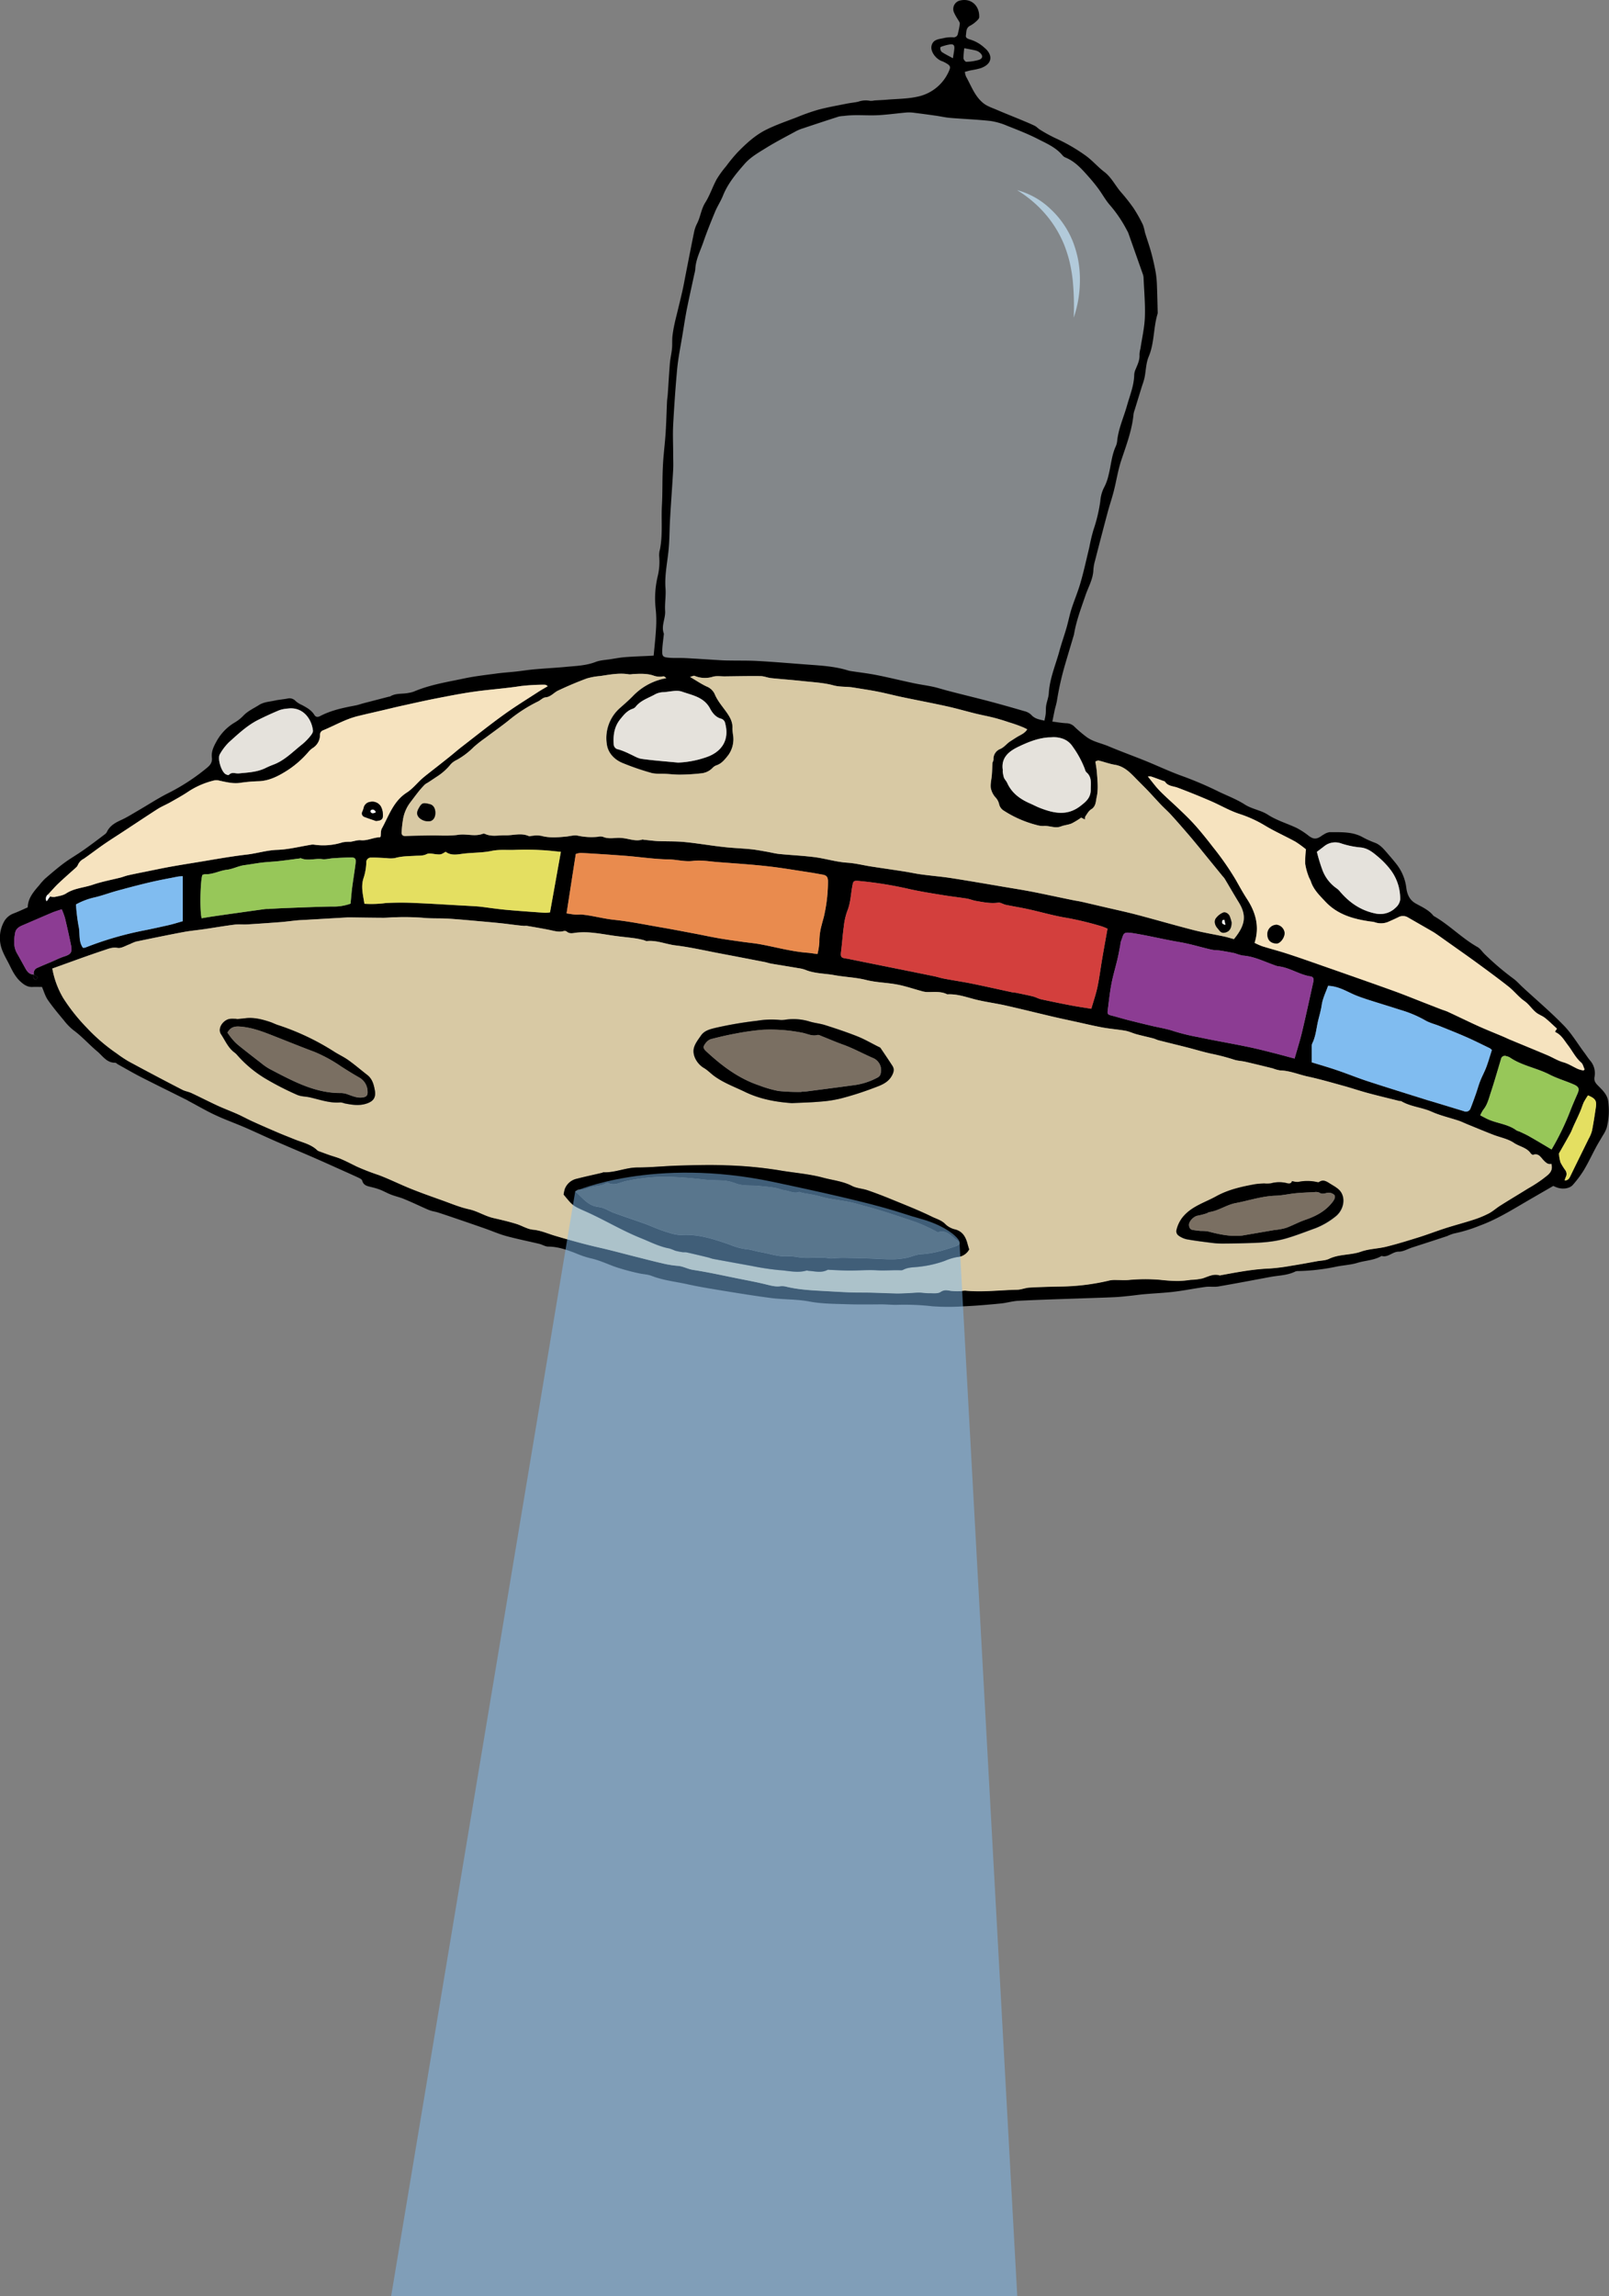 <svg xmlns="http://www.w3.org/2000/svg" viewBox="0 0 698.95 997.37"><rect x="0" y="0" width="698.95" height="997.37" fill="#808080" stroke="none"/><defs><style>.cls-1{fill:#a8d1ef;opacity:0.1;}.cls-2{fill:#d8c9a4;}.cls-3{fill:#f6e3bf;}.cls-4{fill:#d33f3d;}.cls-5{fill:#e98b4e;}.cls-6{fill:#8c3c93;}.cls-13,.cls-7{fill:#80bcf0;}.cls-8{fill:#e4df61;}.cls-9{fill:#97c759;}.cls-10{fill:#e5e2dc;}.cls-11{fill:#fff;}.cls-12{fill:#33302a;}.cls-13{opacity:0.5;}.cls-14{fill:#7a6f62;}.cls-15{fill:#bedbed;opacity:0.8;}</style></defs><g id="Calque_2" data-name="Calque 2"><g id="Calque_1-2" data-name="Calque 1"><path class="cls-1" d="M497.36,137.71c-.16,4.55-1.23,9.06-1.91,13.59A13.13,13.13,0,0,0,495,154c.16,2.36-.84,4.36-1.7,6.43a6.57,6.57,0,0,0-.59,2.32c-.08,4.68-1.88,8.95-3.12,13.36-1.45,5.19-3.79,10.13-4.3,15.58a7.74,7.74,0,0,1-.67,2.34c-1.79,4-2,8.33-3.1,12.47a21.06,21.06,0,0,1-2.05,5.5,15.73,15.73,0,0,0-1.49,5.65A67.9,67.9,0,0,1,475,230.17a76,76,0,0,0-1.8,7.58c-1.22,5-2.32,10.12-3.75,15.1-1.12,4-2.74,7.75-4,11.66-.84,2.65-1.36,5.39-2.12,8.06-.94,3.27-2.08,6.48-3,9.76-1.65,6.24-4.34,12.22-4.73,18.8-.1,1.77-.84,3.49-1.13,5.26-.21,1.22-.1,2.49-.22,3.72-.1.93-.34,1.85-.54,2.9-2.32-.49-4.27-.82-5.78-2.56a6.51,6.51,0,0,0-3-1.57c-5.09-1.49-10.2-2.94-15.33-4.3-6-1.58-12-3-17.94-4.57-2.17-.56-4.3-1.27-6.49-1.74-3-.64-6-1-8.93-1.67-5.17-1.09-10.3-2.37-15.48-3.39-3.69-.73-7.44-1.16-11.16-1.73a8.42,8.42,0,0,1-1.32-.3c-5.66-1.75-11.52-2.08-17.36-2.51-7.18-.53-14.34-1.15-21.53-1.56-4.22-.24-8.46-.14-12.69-.22-1.51,0-3-.08-4.52-.17-4.84-.29-9.68-.63-14.52-.88-2.32-.12-4.66.05-7-.15-2.79-.24-3.08-.59-3-3.37.08-2.22.43-4.44.66-6.66a1.21,1.21,0,0,0,0-.53c-1.21-3.33.79-6.46.58-9.77s.42-6.51.17-9.73c-.47-6,.92-11.78,1.41-17.67.35-4.2.32-8.43.57-12.65.41-7.08.94-14.17,1.34-21.25.13-2.33,0-4.67,0-7,0-4.14-.22-8.29,0-12.42.44-8.17,1-16.35,1.75-24.5.5-5.08,1.55-10.1,2.37-15.15.61-3.72,1.17-7.45,1.91-11.15,1-4.93,2.1-9.84,3.16-14.77a13,13,0,0,0,.42-2.12c.18-4.15,2.1-7.78,3.42-11.58,1.55-4.49,3.32-8.92,5.14-13.31,1-2.41,2.47-4.62,3.43-7,2.15-5.38,5.83-9.77,9.55-14,2.49-2.82,6-4.83,9.27-6.85,4.2-2.6,8.61-4.87,12.95-7.23a17.63,17.63,0,0,1,3-1.23q7.77-2.61,15.56-5.12a12.4,12.4,0,0,1,2.13-.26c5.28-.73,10.6,0,15.88-.39,3.85-.25,7.67-.79,11.51-1.12a16.85,16.85,0,0,1,3.47.16c3.12.38,6.23.81,9.34,1.25,2,.29,4.06.77,6.11.94,5.82.48,11.67.69,17.48,1.33a29.08,29.08,0,0,1,7.21,2.08c4.44,1.75,8.92,3.49,13.17,5.65,3.89,2,8,3.7,10.94,7.24a3.41,3.41,0,0,0,1.31.93c4.23,1.74,7.13,5.09,10.05,8.38,1.49,1.68,2.92,3.42,4.24,5.22,1.7,2.31,3.06,4.87,4.92,7a56.34,56.34,0,0,1,7.51,11.13,8.82,8.82,0,0,1,.51,1q3.13,8.88,6.27,17.77a5.68,5.68,0,0,1,.36,1.57C497,126.22,497.57,132,497.36,137.71Z"/><path d="M698.6,478.34c-.37-2.87-2.44-4.79-4.31-6.69-1.23-1.24-2-2.16-1.58-4.14a8.42,8.42,0,0,0-2.08-7c-.84-1.05-1.58-2.19-2.38-3.27-3-4-5.52-8.32-8.94-11.83-5.65-5.81-11.85-11.07-17.82-16.57-1.32-1.22-2.51-2.6-3.93-3.67a118.63,118.63,0,0,1-12.68-10.79c-1-1-1.83-2.3-3-3-6.86-3.86-12.31-9.68-19.14-13.56-2-2.56-5-3.86-7.7-5.36s-3.75-3.92-4.13-6.76a20.74,20.74,0,0,0-4.1-10.13c-1.37-1.79-2.86-3.48-4.33-5.19s-2.92-3.41-5.09-4.29a39.94,39.94,0,0,1-5.13-2.27c-4.62-2.71-9.7-2.31-14.71-2.37a6.29,6.29,0,0,0-2.49,1c-.64.32-1.2.81-1.83,1.16-1.76,1-3,.7-4.67-.53a32.81,32.81,0,0,0-5.34-3.48c-4.13-1.95-8.55-3.21-12.44-5.72-3.09-2-6.88-2.41-10.07-4.46-3.51-2.25-7.5-3.74-11.28-5.56a155.9,155.9,0,0,0-15.61-6.69c-5.51-1.95-10.82-4.49-16.25-6.69s-10.73-4.1-16-6.33c-3.21-1.36-6.76-1.94-9.61-4.07a55,55,0,0,1-5.08-4.3,5.08,5.08,0,0,0-3.54-1.64c-2-.08-4-.45-6.2-.72.37-1.77.67-3.36,1-4.93.31-1.4.77-2.77,1-4.18a127.66,127.66,0,0,1,3.44-15.36c1.28-4.39,2.6-8.77,3.9-13.15a7.08,7.08,0,0,0,.16-.8c1-5.6,3-10.88,4.83-16.23,1.25-3.74,3.37-7.19,3.5-11.3a18.52,18.52,0,0,1,.71-3.95q2.68-10.47,5.46-20.9c.84-3.13,1.9-6.21,2.7-9.35,1.13-4.43,1.8-9,3.24-13.34,2.19-6.59,4.68-13.07,5.33-20.06a9.36,9.36,0,0,1,.49-1.83q1.58-5.16,3.17-10.32a36.13,36.13,0,0,0,1.1-3.59c.63-3.08.63-6.39,1.82-9.22,2.53-6,2-12.54,3.86-18.61a2.72,2.72,0,0,0,.05-.81c-.1-3.76-.17-7.52-.32-11.28a44.77,44.77,0,0,0-.54-5.9c-.53-2.89-1.18-5.77-1.95-8.6s-1.83-5.83-2.73-8.76a20.24,20.24,0,0,0-.89-3.34,63.12,63.12,0,0,0-4.1-7.27,80.65,80.65,0,0,0-5.53-7c-2.44-2.86-4.06-6.34-7.17-8.71-2.85-2.17-5.2-5-8.12-7.08A76.27,76.27,0,0,0,458.45,60a66.17,66.17,0,0,1-6.6-3.62c-.84-.49-1.5-1.3-2.35-1.73-1.92-.93-3.9-1.74-5.87-2.56-3.48-1.45-7-2.83-10.46-4.32-2.05-.88-4.3-1.59-6-2.95-3.74-3-5.28-7.56-7.54-11.6a8,8,0,0,1-.5-2c1-.27,1.87-.51,2.72-.7a32,32,0,0,0,4.18-.91c5.32-1.93,5.09-5.72,2-8.55-.07-.06-.16-.1-.22-.16a15.82,15.82,0,0,0-6.5-3.76c-.85-.31-1.91-.6-1.73-1.74.24-1.52,0-3.29,1.82-4.22A12.1,12.1,0,0,0,424,9.34c.57-.52,1.35-1.22,1.37-1.87.18-4.8-3.29-8.39-8.28-7.26a3.78,3.78,0,0,0-2.76,5,18.89,18.89,0,0,0,1.62,3c.37.68,1,1.41,1,2.08a30.82,30.82,0,0,1-.82,4.22A1.85,1.85,0,0,1,414,16.2a15.17,15.17,0,0,0-3.76.28c-2.18.56-4.92.46-5.58,3.43-.48,2.15,1.29,5,3.8,6.35.39.22.85.32,1.25.51a17.48,17.48,0,0,1,1.66.89c1.48.94,1.61,1.51.9,3.11a19.1,19.1,0,0,1-14,11.28c-4.18.9-8.56.88-12.85,1.24-1.88.16-3.76.23-5.64.35a6,6,0,0,1-1.86.15,9.73,9.73,0,0,0-5.05.37c-1.66.39-3.38.52-5.06.86-4.15.84-8.33,1.56-12.41,2.65A91.59,91.59,0,0,0,346,51c-4.43,1.7-8.95,3.24-13.18,5.35-4.77,2.38-8.71,6-12.42,9.82a68.93,68.93,0,0,0-5,6.07,42.62,42.62,0,0,0-4.08,5.63c-1.79,3.28-2.94,6.94-4.92,10.08-1.84,2.9-2.1,6.28-3.64,9.23a14.66,14.66,0,0,0-1.28,3.78c-1.25,6.08-2.42,12.17-3.62,18.26-.45,2.29-.85,4.58-1.36,6.85-.73,3.24-1.53,6.47-2.31,9.7-.39,1.65-.85,3.29-1.19,5a53.51,53.51,0,0,0-.9,5.31c-.18,1.83,0,3.69-.21,5.51-.2,2.05-.71,4.07-.88,6.11-.38,4.49-.62,9-.93,13.47-.07,1.08-.27,2.15-.32,3.22-.22,4.57-.31,9.14-.61,13.69-.32,4.92-1,9.83-1.2,14.75-.28,5.55-.1,11.12-.41,16.67-.36,6.36.41,12.78-.85,19.1a9.53,9.53,0,0,0-.35,2.92,26.58,26.58,0,0,1-.64,8.8,41.7,41.7,0,0,0-.92,13.69,50.73,50.73,0,0,1,.24,8.36c-.2,4.07-.68,8.13-1.06,12.4-.25,0-.77.06-1.29.08-3.66.18-7.33.29-11,.57-2.15.16-4.29.56-6.42.9s-4.54.42-6.58,1.22c-4.14,1.6-8.46,1.7-12.74,2.11-4.67.44-9.35.67-14,1.09-2.77.25-5.51.72-8.28,1s-5.37.45-8,.81c-4.64.63-9.32,1.14-13.89,2.11-7.39,1.56-14.9,2.71-21.92,5.7a11.57,11.57,0,0,1-2.35.6c-2.68.57-5.58,0-8.07,1.57-.14.09-.36,0-.53.08l-11,2.85c-1.13.3-2.23.72-3.37.94-5.3,1-10.58,2.07-15.42,4.61-1,.54-1.91.55-2.56-.51-1.29-2.09-3.34-3.19-5.41-4.3a10,10,0,0,1-2.69-1.68,3.6,3.6,0,0,0-3.64-1.08c-1.84.34-3.73.47-5.56.88-2.26.49-4.65.58-6.71,1.89-2.33,1.49-4.89,2.6-6.85,4.68a16.9,16.9,0,0,1-3.57,2.84,21.6,21.6,0,0,0-8,8.18c-1.28,2.28-2.39,4.55-2.07,7.13.24,2-.62,3.19-2,4.35A89.29,89.29,0,0,1,72.5,344.79c-4.23,2.18-8.23,4.81-12.36,7.2-2.49,1.45-4.93,3-7.53,4.19s-4.94,2.5-6.19,5.22a2.81,2.81,0,0,1-.91,1c-3,2.27-6,4.57-9.13,6.75-2.79,2-5.76,3.66-8.5,5.68s-5.6,4.49-8.32,6.83a27.13,27.13,0,0,0-2.51,2.83c-2.48,2.84-4.92,5.7-5,9.62-2.18.95-4.2,1.92-6.29,2.71a7.82,7.82,0,0,0-4.07,3.62,14.67,14.67,0,0,0-.42,13c.78,1.91,1.87,3.7,2.78,5.55,1.28,2.59,2.51,5.16,4.68,7.2,1.57,1.47,3.18,2.61,5.45,2.49,1.42-.07,2.84,0,4.06,0,.86,2,1.41,4,2.54,5.65,2.14,3.09,4.58,6,7,8.9a24.41,24.41,0,0,0,4.1,4.21c3.78,2.76,6.85,6.3,10.43,9.28,2.35,2,4.08,4.94,7.74,4.88.37,0,.75.46,1.14.68,3.38,1.87,6.72,3.83,10.16,5.59,6.65,3.39,13.36,6.67,20,10,.16.08.31.2.46.29,3.81,2,7.55,4.22,11.46,6.05,4.22,2,8.61,3.56,12.9,5.4,3.94,1.7,7.83,3.53,11.76,5.28,2.72,1.21,5.45,2.38,8.19,3.56,3.87,1.66,7.76,3.29,11.62,5,3.44,1.5,6.86,3.06,10.28,4.59,2.68,1.2,5.37,2.39,8,3.63.53.25,1.21.68,1.34,1.15.58,2.23,2.44,2.38,4.17,2.84a29.87,29.87,0,0,1,3.6,1.09c1.64.66,3.2,1.55,4.85,2.18,1.92.73,4,1.16,5.87,2,3.22,1.32,6.37,2.83,9.56,4.25a17,17,0,0,0,2,.75c.92.26,1.88.4,2.8.69,2.8.91,5.59,1.86,8.38,2.81q6.12,2.08,12.22,4.22c3.06,1.07,6,2.39,9.16,3.24,4.73,1.29,9.56,2.24,14.34,3.39,1.3.31,2.56,1.19,3.84,1.18,4.17,0,7.93,1.36,11.72,2.79a43.56,43.56,0,0,0,6.36,2.21c3.75.77,7.15,2.36,10.68,3.68a94.2,94.2,0,0,0,10.38,2.86c1.92.48,4,.47,5.8,1.18,5,1.95,10.28,2.47,15.43,3.61s10.19,1.95,15.31,2.79c7,1.14,14,2.29,21.08,3.21,5.51.71,11.09.47,16.63,1.51,5.24,1,10.68,1,16,1.17,5.09.18,10.19.11,15.28.07,2.4,0,4.83.28,7.15.19a106.79,106.79,0,0,1,15.07.65,98.27,98.27,0,0,0,13.94,0c5.25-.24,10.49-.7,15.73-1.21,2.58-.25,5.13-1.05,7.71-1.18,8.71-.44,17.42-.7,26.13-1,5.22-.19,10.45-.33,15.67-.57,2.31-.1,4.61-.38,6.92-.61,2-.21,4-.52,6.09-.69,4.28-.37,8.58-.55,12.84-1.06,4.55-.55,9.05-1.48,13.59-2.09,1.83-.25,3.76.12,5.58-.19,7.51-1.29,15-2.72,22.49-4.12,3.68-.69,7.51-.65,11-2.4a3.36,3.36,0,0,1,1.32-.18,89.44,89.44,0,0,0,15.81-1.78c3.23-.74,6.64-.82,9.79-1.78,3.48-1.07,7.28-1.07,10.5-3,2.84.84,4.75-1.93,7.54-1.87,1.9,0,3.82-1.18,5.74-1.8,5.1-1.66,10.22-3.29,15.32-5a20.31,20.31,0,0,1,2.76-1.06,64,64,0,0,0,11.32-3.45c6.79-2.48,12.91-6.17,19.08-9.8,4.31-2.52,8.63-5,12.82-7.43l1,.43c2.59,1.18,6,.88,7.54-.92a47.38,47.38,0,0,0,4.69-6.27c2-3.33,3.62-6.84,5.46-10.25.89-1.66,1.91-3.26,2.84-4.9a14.57,14.57,0,0,0,1.67-3.29,29.9,29.9,0,0,0,.92-5.87A31.24,31.24,0,0,0,698.6,478.34ZM575.35,367.48a7.61,7.61,0,0,1,7.33-1.11,38,38,0,0,0,8.13,1.71c3.15.23,5.38,2,7.53,3.82a35.52,35.52,0,0,1,5.79,6,20.76,20.76,0,0,1,4.11,12.88,5.64,5.64,0,0,1-1.9,3.4,9.53,9.53,0,0,1-8.92,2.58c-6.29-1.3-11.19-4.68-15.28-9.46a7.54,7.54,0,0,0-1.56-1.48,16.82,16.82,0,0,1-6.14-8,72.29,72.29,0,0,1-2.38-7.83C573.36,369,574.36,368.25,575.35,367.48Zm-75.28-30.17c1.77.6,3.53,1.26,5.28,1.91.25.09.59.14.71.33,1.31,2,3.54,1.87,5.45,2.58,4.79,1.79,9.53,3.72,14.23,5.74,4.24,1.81,8.19,4.2,12.63,5.66a53.22,53.22,0,0,1,11,5c4.29,2.6,8.92,4.64,13.33,7.06a44.78,44.78,0,0,1,4.64,3.33,42.34,42.34,0,0,0-.33,6.28,26.52,26.52,0,0,0,1.44,5.37c.24.77.73,1.46,1,2.23,1.17,3.64,3.82,6.16,6.35,8.85,5.39,5.74,12.4,7.6,19.8,8.64a7.25,7.25,0,0,1,1.57.26,8.11,8.11,0,0,0,6.32-.33c1.32-.57,2.62-1.18,3.92-1.8a4.17,4.17,0,0,1,4.12,0q4.42,2.54,8.84,5.08c1.09.63,2.2,1.24,3.24,1.94,2.14,1.46,4.24,3,6.36,4.48,3.65,2.6,7.33,5.17,11,7.83,4.83,3.54,9.67,7.07,14.37,10.78,2.45,1.93,4.39,4.53,6.93,6.29,2,1.43,3.25,3.51,5.1,5,1.15.93,2.67,1.4,3.82,2.32,1.81,1.44,3.46,3.09,5.19,4.66l-.82,1.21c.09.12.16.31.28.36,2.49,1.18,3.71,3.53,5.29,5.59,1.94,2.5,3.3,5.43,5.77,7.57.77.66,1,1.94,1.48,2.94l-.44.51a14.9,14.9,0,0,1-2.4-.65c-2.13-.95-4.13-2.3-6.35-2.92-2.54-.72-4.68-2.13-7.05-3.12-5.39-2.27-10.8-4.49-16.19-6.73-.92-.38-1.8-.83-2.72-1.22-3.64-1.54-7.33-3-10.93-4.62-4.42-2-8.76-4.14-13.16-6.17-1-.49-2.18-.8-3.27-1.22l-7.29-2.85c-4.6-1.79-9.18-3.66-13.83-5.33-10-3.59-20-7.08-30-10.58-5.09-1.79-10.18-3.59-15.31-5.26-3.66-1.2-7.4-2.17-11.08-3.31a31.6,31.6,0,0,1-3.33-1.47c2.24-7,.51-13.22-3.29-19.06-1.71-2.63-3.23-5.39-4.77-8.13a123.74,123.74,0,0,0-10-14.39c-2.39-3.11-4.85-6.19-7.44-9.13-2.19-2.49-4.58-4.8-7-7.11-2.83-2.75-5.85-5.33-8.62-8.14-1.85-1.88-3.4-4.06-5.23-6.28A5,5,0,0,1,500.07,337.31Zm69.76,117.16a3.13,3.13,0,0,1,.24-1.3c1.58-3.18,1.77-6.7,2.59-10.06.54-2.19,1.16-4.29,1.5-6.57.43-2.94,1.85-5.72,2.77-8.35,4.35.16,7.67,2.22,11.19,3.78,2.12.93,4.35,1.66,6.56,2.38,4.43,1.43,8.9,2.75,13.32,4.2a50.12,50.12,0,0,1,11,4.57c2,1.2,4.33,1.71,6.49,2.59,3.91,1.58,7.83,3.13,11.69,4.83,3.37,1.48,6.66,3.16,10,4.76a6.9,6.9,0,0,1,.9.76c-.78,2.42-1.5,5-2.43,7.47-.75,2-1.82,3.92-2.61,5.93-.73,1.84-1.24,3.76-1.89,5.62-.75,2.13-1.51,4.24-2.33,6.33a2.12,2.12,0,0,1-2.91,1.22l-13.16-4c-.94-.29-1.88-.53-2.82-.83-8.6-2.71-17.22-5.37-25.79-8.17-4.42-1.45-8.74-3.22-13.16-4.72-3.73-1.27-7.53-2.35-11.15-3.47C569.82,458.78,569.81,456.62,569.83,454.47Zm-4.18-6.36c-.91,3.83-2.12,7.59-3.28,11.67-3.31-.88-6.33-1.72-9.38-2.48-3.92-1-7.85-2-11.81-2.78-6.78-1.4-13.63-2.54-20.39-4a90.17,90.17,0,0,1-10.68-2.57c-3.21-1.12-6.64-1.62-10-2.42s-6.82-1.64-10.22-2.51c-2.35-.6-4.67-1.32-7-1.91-1.67-.42-1.91-.62-1.68-2.39.5-3.82.89-7.66,1.62-11.44.69-3.62,1.77-7.15,2.62-10.74.47-2,.82-4.05,1.22-6.08a8.25,8.25,0,0,1,.27-1.59c1.37-3.38.59-4.29,5.35-3.53,6.73,1.07,13.34,2.72,20.05,3.85,4.66.78,9.21,2.21,13.83,3.27,1.28.3,2.64.23,3.95.44,2.11.33,4.21.7,6.3,1.14a26.82,26.82,0,0,0,3.35,1c5,.34,9.31,2.59,13.87,4.18a8.05,8.05,0,0,0,1.54.48c5,.51,9.17,3.63,14.08,4.39,1.27.19,1.53,1.11,1.28,2.24C568.94,433.55,567.38,440.85,565.65,448.11Zm-108-127.93c3.43.09,6.37,1.11,8.36,4.12a42.33,42.33,0,0,1,5.34,9.91,2.7,2.7,0,0,0,.58,1.2c2.49,2.08,1.91,4.78,1.92,7.54,0,3.56-2,5.19-4.52,7.15-5.74,4.41-11.46,3.16-17.37.9-1.51-.57-2.94-1.35-4.43-2-4.34-1.88-8-4.52-10-9-.38-.81-1.09-1.48-1.41-2.3a14.28,14.28,0,0,1-.52-2.8c0-.07.09-.17.08-.25-1-5.82,3-8.57,7.24-10.54,4-1.89,8.27-3.59,12.87-3.82C456.37,320.29,457,320.23,457.61,320.18ZM418.88,20.94c2.07.41,3.58.65,5,1a4.57,4.57,0,0,1,1.85,1c1.34,1.21,1.23,2.49-.49,3.06a21.68,21.68,0,0,1-5.51.84c-.39,0-1.16-.95-1.19-1.49A34,34,0,0,1,418.88,20.94Zm-9.81,1.6a2.33,2.33,0,0,1-.58-1.89c0-.3.94-.56,1.48-.72a18.06,18.06,0,0,1,2.59-.62c1.59-.24,2.13.26,2,1.87-.1,1.13-.33,2.26-.61,4.12C411.94,24.19,410.42,23.48,409.07,22.54ZM287.69,282.32c.08-2.22.43-4.44.66-6.66a1.21,1.21,0,0,0,0-.53c-1.21-3.33.79-6.46.58-9.77s.42-6.51.17-9.73c-.47-6,.92-11.78,1.41-17.67.35-4.2.32-8.43.57-12.65.41-7.08.94-14.17,1.34-21.25.13-2.33,0-4.67,0-7,0-4.14-.22-8.29,0-12.42.44-8.17,1-16.35,1.75-24.5.5-5.08,1.55-10.1,2.37-15.15.61-3.72,1.17-7.45,1.91-11.15,1-4.93,2.1-9.84,3.16-14.77a13,13,0,0,0,.42-2.12c.18-4.15,2.1-7.78,3.42-11.58,1.55-4.49,3.32-8.92,5.14-13.31,1-2.41,2.47-4.62,3.43-7,2.15-5.38,5.83-9.77,9.55-14,2.49-2.82,6-4.83,9.27-6.85,4.2-2.6,8.61-4.87,12.95-7.23a17.63,17.63,0,0,1,3-1.23q7.77-2.61,15.56-5.12a12.4,12.4,0,0,1,2.13-.26c5.28-.73,10.6,0,15.88-.39,3.85-.25,7.67-.79,11.51-1.12a16.85,16.85,0,0,1,3.47.16c3.12.38,6.23.81,9.34,1.25,2,.29,4.06.77,6.11.94,5.82.48,11.67.69,17.48,1.33a29.08,29.08,0,0,1,7.21,2.08c4.44,1.75,8.92,3.49,13.17,5.65,3.89,2,8,3.7,10.94,7.24a3.41,3.41,0,0,0,1.31.93c4.23,1.74,7.13,5.09,10.05,8.38,1.49,1.68,2.92,3.42,4.24,5.22,1.7,2.31,3.06,4.87,4.92,7a56.34,56.34,0,0,1,7.51,11.13,8.82,8.82,0,0,1,.51,1q3.13,8.88,6.27,17.77a5.68,5.68,0,0,1,.36,1.57c.24,5.75.78,11.51.57,17.24-.16,4.55-1.23,9.06-1.91,13.59A13.13,13.13,0,0,0,495,154c.16,2.36-.84,4.36-1.7,6.43a6.57,6.57,0,0,0-.59,2.32c-.08,4.68-1.88,8.95-3.12,13.36-1.45,5.19-3.79,10.13-4.3,15.58a7.74,7.74,0,0,1-.67,2.34c-1.79,4-2,8.33-3.1,12.47a21.06,21.06,0,0,1-2.05,5.5,15.73,15.73,0,0,0-1.49,5.65A67.9,67.9,0,0,1,475,230.17a76,76,0,0,0-1.8,7.58c-1.22,5-2.32,10.12-3.75,15.1-1.12,4-2.74,7.75-4,11.66-.84,2.65-1.36,5.39-2.12,8.06-.94,3.27-2.08,6.48-3,9.76-1.65,6.24-4.34,12.22-4.73,18.8-.1,1.77-.84,3.49-1.13,5.26-.21,1.22-.1,2.49-.22,3.72-.1.93-.34,1.85-.54,2.9-2.32-.49-4.27-.82-5.78-2.56a6.51,6.51,0,0,0-3-1.57c-5.09-1.49-10.2-2.94-15.33-4.3-6-1.58-12-3-17.94-4.57-2.17-.56-4.3-1.27-6.49-1.74-3-.64-6-1-8.93-1.67-5.17-1.09-10.3-2.37-15.48-3.39-3.69-.73-7.44-1.16-11.16-1.73a8.42,8.42,0,0,1-1.32-.3c-5.66-1.75-11.52-2.08-17.36-2.51-7.18-.53-14.34-1.15-21.53-1.56-4.22-.24-8.46-.14-12.69-.22-1.51,0-3-.08-4.52-.17-4.84-.29-9.68-.63-14.52-.88-2.32-.12-4.66.05-7-.15C287.88,285.45,287.59,285.1,287.69,282.32Zm20.78,25.45c.93,1.77,2.41,3.74,4.74,4.35a2.56,2.56,0,0,1,1.83,2.14c1.87,7-1.43,12-7.51,14.34a42.19,42.19,0,0,1-13,2.63c-5.27-.51-10.55-.88-15.78-1.61-1.79-.24-3.46-1.38-5.17-2.11a31.22,31.22,0,0,0-4.93-2,2.34,2.34,0,0,1-2.08-2.38c-.26-3.89.29-7.57,2.83-10.71,1.47-1.82,2.91-3.67,5.24-4.51a3.07,3.07,0,0,0,1.38-.83c2.26-2.95,5.79-3.91,8.8-5.65a8.73,8.73,0,0,1,3.63-.8c2.6-.21,5.48-1,7.76-.23C300.7,302,305.82,302.71,308.47,307.77Zm-53.53-13.06a29,29,0,0,1,5.83-1.06c4.18-.61,8.35-1.47,12.62-.72a8,8,0,0,0,1.6-.14c3-.14,6-.31,8.86.64a7.69,7.69,0,0,0,4.2.37c.41-.1.93.21,1.4.78-.84.18-1.69.32-2.5.57a26.35,26.35,0,0,0-11.7,6.9c-1.79,1.87-3.77,3.58-5.72,5.31a17.38,17.38,0,0,0-5.91,15.75c.47,3.9,3.25,6.87,7,8.38a112.58,112.58,0,0,0,12.24,4.21c2,.56,4.25.32,6.39.44s4.32.38,6.47.34a87.83,87.83,0,0,0,8.88-.56,7.85,7.85,0,0,0,4.84-2.21,4.6,4.6,0,0,1,1.75-1.25c2.38-.74,3.81-2.67,5.2-4.41a11.86,11.86,0,0,0,2.18-8.34,25.55,25.55,0,0,1-.35-3.22c.2-2.61-.9-4.71-2.3-6.75-1.88-2.73-4.15-5.19-5.44-8.34a6.49,6.49,0,0,0-3.48-3.22c-2.33-1.08-4.47-2.55-7.18-4.14,1-.27,1.55-.61,1.92-.48a11.56,11.56,0,0,0,7.81.45c1.61-.53,3.52-.19,5.29-.21,5.21-.06,10.41-.17,15.61-.11,1.5,0,3,.69,4.48.85,4.56.48,9.14.79,13.69,1.29s9.17.7,13.53,1.88c2.87.78,5.66.46,8.45.91,3.61.59,7.23,1.11,10.81,1.82s7,1.62,10.52,2.36c6.47,1.36,13,2.58,19.43,4,4.2.92,8.34,2.13,12.52,3.16,2.61.64,5.26,1.12,7.86,1.78,2.23.58,4.43,1.25,6.6,2a60.31,60.31,0,0,1,6.37,2.27c.47.22.94.46,1.56.77-1.12,1.83-3,2.44-4.51,3.39-.91.56-1.79,1.16-2.7,1.72-1.66,1-2.72,2.7-4.66,3.49a4.6,4.6,0,0,0-2.78,4.58,4.65,4.65,0,0,1-.51,1.43l.06-.06c-.09,1.77-.16,3.54-.29,5.3s-.67,3.76-.46,5.58a8.75,8.75,0,0,0,1.91,4,6.29,6.29,0,0,1,1.73,3.17,4.44,4.44,0,0,0,2,2.72,48.52,48.52,0,0,0,14.27,6.25,9.55,9.55,0,0,0,2.92.42c2.58-.26,5.07,1.2,7.69.18,1.49-.58,3.18-.67,4.64-1.3a32.53,32.53,0,0,0,4.11-2.51l1.62.79c.05-.49,0-1,.16-1.26.78-1.1,1.46-2.46,2.54-3.12,2.16-1.31,2-3.51,2.44-5.41.76-3.53.32-7.14.06-10.72-.11-1.51-.41-3-.64-4.68.49-.14,1-.49,1.43-.39,2.36.57,4.66,1.45,7,1.83,4.52.73,7.19,4,10.1,6.92,1.63,1.66,3.3,3.28,4.91,5s3.4,3.72,5.14,5.53c1.42,1.49,3,2.85,4.36,4.37,2.42,2.65,4.77,5.36,7.11,8.07,1.75,2,3.44,4.1,5.15,6.15.52.62,1,1.26,1.51,1.88l8.59,10.53a8.82,8.82,0,0,1,.83,1c2.08,3.48,4.1,7,6.21,10.43,3.53,5.81,2.6,10-2.17,15.84-1.38-.37-2.83-.83-4.31-1.15-4.4-.94-8.86-1.65-13.21-2.77-8.11-2.08-16.15-4.42-24.24-6.56-4.09-1.08-8.23-2-12.35-2.94s-8.05-1.89-12.08-2.8c-1.13-.26-2.29-.4-3.43-.64-2.55-.51-5.1-1.05-7.64-1.58-3.79-.78-7.56-1.61-11.36-2.32s-7.38-1.28-11.08-1.9c-7.71-1.3-15.42-2.65-23.15-3.85-4.36-.67-8.76-1-13.13-1.61-2.4-.33-4.77-.87-7.16-1.24-4.83-.76-9.67-1.44-14.5-2.19-3.44-.54-6.84-1.42-10.29-1.64-4.95-.32-9.66-1.85-14.53-2.45s-10-.84-15-1.33c-1.87-.19-3.7-.69-5.55-1-2.31-.4-4.62-.86-6.95-1.08-4-.4-8.07-.52-12.08-1-5.57-.62-11.09-1.59-16.67-2.13-3.83-.37-7.71-.22-11.56-.39-2-.1-4.06-.39-6.09-.59-.17,0-.36-.16-.5-.11-2.9.95-5.65-.26-8.46-.58a15.66,15.66,0,0,0-2.16-.13c-2.22.08-4.44.49-6.63-.46a4.21,4.21,0,0,0-2.14,0,28.05,28.05,0,0,1-8.95-.53c-1.6-.26-3.32.29-5,.45-3.61.33-7.19.64-10.78-.36a12.5,12.5,0,0,0-3.71,0c-.54,0-1.16.32-1.58.14-3.4-1.53-6.84-.24-10.25-.34-2.9-.08-5.87.7-8.7-.57a1.51,1.51,0,0,0-1.06-.1c-3.48,1.34-7-.09-10.62.45-4,.59-8.1.22-12.16.28-3.54.06-7.08.06-10.61.26-1.38.07-1.93-.49-1.88-1.63a47.68,47.68,0,0,1,.53-5.06,16.65,16.65,0,0,1,3.21-7.87c1.24-1.63,2.45-3.28,3.73-4.88.81-1,1.7-2,2.61-2.92a7.7,7.7,0,0,1,1.31-.84c1.35-.88,2.69-1.78,4-2.65a25,25,0,0,0,6-5.39,8.68,8.68,0,0,1,2.64-1.86,33,33,0,0,0,7.26-5.52,53.71,53.71,0,0,1,5.08-4c3.26-2.46,6.61-4.82,9.82-7.35a64.55,64.55,0,0,1,13-8.46c1.14-.52,2.14-1.7,3.27-1.8,2.42-.22,3.71-2.14,5.61-3C246.63,298,250.76,296.27,254.94,294.71ZM481.1,403.39c-.81,4.56-1.59,8.8-2.31,13.05-.7,4.08-1.2,8.19-2.05,12.24-.66,3.12-1.72,6.17-2.67,9.48-3.08-.51-6-.92-8.85-1.47q-6.48-1.23-12.93-2.64c-1.22-.27-2.35-.95-3.57-1.25-2.43-.6-4.9-1.08-7.36-1.59-.53-.11-1.08-.09-1.61-.2-5.88-1.26-11.74-2.59-17.63-3.79-4-.8-8-1.38-11.94-2.13-1.49-.27-2.94-.77-4.42-1.07-7.41-1.52-14.83-3-22.24-4.49l-14-2.83c-.62-.13-1.23-.27-1.86-.35-2.36-.3-2.6-.73-2.29-3.14.45-3.56.67-7.16,1.17-10.72a28.2,28.2,0,0,1,1.52-6.8c1.44-3.49,1.51-7.19,2.18-10.79.42-2.25.5-2.43,2.86-2.26a166.74,166.74,0,0,1,22.33,3.62c4.58,1,9.19,1.73,13.8,2.48,3.54.58,7.11,1,10.65,1.53,1.4.23,2.74.82,4.14,1.06,3.17.54,6.31,1.2,9.6.74,1-.15,2.17.71,3.29.94,3.23.67,6.49,1.18,9.71,1.89,5.62,1.23,11.17,2.88,16.84,3.79a139,139,0,0,1,15.16,3.68A22.33,22.33,0,0,1,481.1,403.39Zm-125.21,5.84a28,28,0,0,1-.78,5.16c-1.68-.22-3-.46-4.32-.56-7-.53-13.77-2.46-20.66-3.71-2.65-.48-5.36-.7-8-1.09-3.64-.53-7.28-1-10.91-1.68-3.45-.61-6.87-1.38-10.31-2-4.59-.87-9.18-1.76-13.79-2.55-6.74-1.16-13.46-2.56-20.25-3.27-4.74-.49-9.31-1.81-14-2.28-1-.1-2,.1-3,0-1.21-.09-2.4-.32-3.75-.52,1.36-8.78,2.65-17.18,4-25.79a8.46,8.46,0,0,1,2.2-.48c6.47.38,12.94.77,19.39,1.27,6.25.49,12.48,1.46,18.72,1.56,3.54.05,6.93,1.1,10.58.65s7.18.24,10.78.52c7.19.55,14.39,1,21.55,1.8,6.07.67,12.1,1.72,18.14,2.63,1.95.29,3.89.67,5.83,1,1.71.32,2.31,1,2.36,2.75a67.12,67.12,0,0,1-1.43,13.92c-.31,1.75-.89,3.45-1.3,5.18A27.19,27.19,0,0,0,355.89,409.23ZM243.64,370c-1.58,8.8-3.12,17.41-4.71,26.27a13.45,13.45,0,0,1-2.25.2c-5.66-.41-11.31-.79-17-1.31-3.49-.32-7-.85-10.44-1.28-.8-.1-1.61-.18-2.42-.23-2.41-.15-4.82-.28-7.23-.41-6.21-.34-12.41-.76-18.62-1a121.23,121.23,0,0,0-13.48,0,47.66,47.66,0,0,1-9.19.3c-.56-3.83-1.66-7.48-.31-11.34a23.91,23.91,0,0,0,1.13-6.52,2,2,0,0,1,2.2-2.18c2.15-.07,4.31.13,6.47.2a12.42,12.42,0,0,0,3.75,0c3-.86,6.06-.81,9.12-1,1.59-.09,3.15.06,4.73-.74.91-.47,2.29-.16,3.43,0,2.55.29,2.68.31,4.76-1,2,1.51,4.28,1.33,6.78.95,4.35-.65,8.85-.41,13.13-1.31,3.6-.76,7.11-.27,10.65-.48a103.19,103.19,0,0,1,10.55.1C237.59,369.33,240.43,369.68,243.64,370ZM95.5,327.61a23.3,23.3,0,0,1,4.06-5.31c3.94-3.53,7.82-7.21,12.61-9.62q4.55-2.28,9.25-4.23a14.52,14.52,0,0,1,3.69-.69c6.3-.81,10.21,4.24,10.83,9.53.12,1-.95,2.21-1.72,3.12a24.49,24.49,0,0,1-3.46,3.29c-3.82,3.08-7.29,6.66-12,8.42-1.26.47-2.48,1-3.7,1.61-3.59,1.68-7.46,1.81-11.29,2.2-1.45.14-3.07-.81-4.34.67-.16.17-1-.11-1.46-.38C96.09,335,94.4,329.44,95.5,327.61ZM20.9,388.48c1.5-1.6,2.92-3.27,4.51-4.78,2.46-2.33,5-4.54,7.53-6.82a3.32,3.32,0,0,0,.94-1.3A5.37,5.37,0,0,1,36.4,373c2.89-2,5.65-4.14,8.53-6.14s5.65-3.73,8.48-5.59c5-3.28,10-6.62,15-9.84,1.74-1.1,3.68-1.89,5.48-2.9,2.66-1.51,5.39-3,7.9-4.69a35.47,35.47,0,0,1,11.33-4.87,5.3,5.3,0,0,1,2.36.15c3,.62,6,1.43,9.25.85a67.47,67.47,0,0,1,7.93-.65c4.56-.26,8.43-2.32,12.16-4.69a42.28,42.28,0,0,0,9.28-8.17,9.1,9.1,0,0,1,1.59-1.45,6.72,6.72,0,0,0,3.33-5.83,2,2,0,0,1,1.42-2c5-2.09,9.67-4.83,15-6.14,3.57-.88,7.15-1.68,10.73-2.52,2.78-.65,5.55-1.34,8.33-1.95,5.17-1.14,10.34-2.31,15.54-3.32,5.38-1.05,10.77-2.1,16.19-2.86,6.68-.93,13.43-1.37,20.08-2.41a87,87,0,0,1,10.18-.57,1.85,1.85,0,0,1,1.42.66c-1.4.84-2.83,1.63-4.2,2.52-5.06,3.29-10.21,6.45-15.1,10-6.13,4.42-12,9.13-18,13.76-2.09,1.62-4.07,3.39-6.14,5-3,2.41-6.07,4.78-9.1,7.17-.85.67-1.68,1.36-2.48,2.09-2,1.89-3.86,4.15-6.16,5.63-5.85,3.74-7.79,10.05-10.86,15.63-.52.95-.37,2.28-.54,3.48-.06.07-.18.31-.3.31-2.83.07-5.39,1.58-8.32,1.29-1.46-.14-3,.48-4.5.67a18.48,18.48,0,0,0-3.36.23,27.37,27.37,0,0,1-12.61,1,4.37,4.37,0,0,0-1.34.11c-4.79.76-9.55,2-14.36,2.17-4.43.14-8.58,1.44-12.89,2C100,372,92.51,373.4,85,374.63c-3.81.61-7.61,1.22-11.4,1.91-3.62.67-7.22,1.44-10.82,2.16-2.38.48-4.75.94-7.11,1.48-1.14.25-2.22.71-3.34,1-4,1-8.09,1.76-12,3.09s-8.09,1.48-11.66,3.82c-1.37.89-3.21,1.12-4.87,1.49a6.39,6.39,0,0,1-2.06-.19l-1.48,2.09A2.24,2.24,0,0,1,20.9,388.48Zm133.59-13.54c-.44,3.57-1.05,7.12-1.51,10.69-.29,2.22-.46,4.45-.7,6.88a21.62,21.62,0,0,1-8.07,1.24c-7,.13-14,.44-21,.7-2.15.08-4.3.23-6.45.35-.54,0-1.09,0-1.62.05q-6.14.84-12.25,1.71-5.47.76-10.93,1.56c-1.47.22-2.93.48-4.35.72-.87-2.84-.61-16.28.3-18.79a3.51,3.51,0,0,1,1.19-.35c3.32.19,6.26-1.55,9.42-1.92,2.68-.31,5-1.65,7.64-2s5.14-.82,7.73-1.13c2.4-.28,4.82-.37,7.23-.63,3-.33,6-.76,9-1.14.18,0,.39-.18.52-.12,3.05,1.32,6.23,0,9.34.41,1.55.21,3.19-.31,4.79-.4,2.59-.16,5.19-.31,7.78-.33C154.28,372.46,154.72,373,154.49,374.94Zm-75.14,5.63v19.55c-2.07.59-3.87,1.17-5.7,1.6-3.67.84-7.35,1.66-11,2.38a145.6,145.6,0,0,0-25.71,7.5,4.26,4.26,0,0,1-.88.06c-2.05-2.88-1.14-6.32-1.88-9.4A83.28,83.28,0,0,1,33,392.84a31,31,0,0,1,7.53-2.93c3.49-.75,6.86-2.06,10.31-3,4.74-1.29,9.5-2.55,14.29-3.68,4-.94,8.09-1.68,12.15-2.48A20.25,20.25,0,0,1,79.35,380.57ZM16.06,420.46a2.49,2.49,0,0,0-1.35,2.8h0l0,.05,1.79,1.21-1,1.09c-1.21-.61-1.09-1.43-.78-2.3h0v0c-2,0-3-1.34-3.79-2.86-1.17-2.11-2.32-4.24-3.52-6.33-1.63-2.84-1.38-5.86-.84-8.9.3-1.67,1.54-2.56,3-3.19,4.37-1.87,8.72-3.78,13.1-5.62,1.3-.55,2.67-.93,4.16-1.44a34.89,34.89,0,0,1,1.39,3.74c.94,3.93,1.83,7.88,2.63,11.85.63,3.11-.06,4-3.05,4.93-1.87.61-3.64,1.52-5.45,2.3C20.26,418.64,18.15,419.52,16.06,420.46Zm654.27,91.4a61.58,61.58,0,0,1-6.51,4.24c-4.09,2.54-8.23,5-12.31,7.58-1.66,1.05-3.14,2.43-4.88,3.33a43,43,0,0,1-6.66,2.74c-4,1.3-8.08,2.36-12.08,3.64s-7.64,2.71-11.5,3.92c-4.72,1.48-9.45,2.94-14.24,4.13-3.64.91-7.55.92-11,2.16-4.55,1.6-9.5,1-13.91,3.13-1.49.72-3.32.73-5,1-3.79.68-7.58,1.4-11.39,2a86.81,86.81,0,0,1-9.6,1.2c-7.16.28-14.14,1.65-21.14,2.93-.09,0-.18.11-.25.09-2.77-.93-5.1.5-7.6,1.28a25.65,25.65,0,0,1-5.06.61,46.41,46.41,0,0,1-5.37.5c-2.69,0-5.39-.22-8.06-.51a75.68,75.68,0,0,0-13.63.08c-1.79.13-3.6,0-5.41,0a11.89,11.89,0,0,0-2.68.17,96.24,96.24,0,0,1-21.31,2.67c-4.55.09-9.11.2-13.65.46-1.78.1-3.54.9-5.31.93-7.55.16-15.08,1.14-22.64.39a17.54,17.54,0,0,0-1.87.21,27.34,27.34,0,0,1-4.25-.1c-1.58-.24-2.84-.65-4.51.46-1.31.87-3.48.5-5.27.54-1.35,0-2.7-.28-4.05-.28-1.6,0-3.19.19-4.79.25s-3.42.17-5.12.14c-3.69-.08-7.37-.26-11.06-.35-3.24-.08-6.48,0-9.71-.14s-6.43-.32-9.64-.5c-5.93-.34-11.87-.57-17.67-2a6.79,6.79,0,0,0-2.42-.11c-2.4.28-4.6-.48-6.88-1-3.57-.85-7.19-1.53-10.79-2.25-6.69-1.33-13.35-2.84-20.08-3.86-2.37-.36-4.38-1.63-6.78-1.77a43,43,0,0,1-6.81-1.14c-3.67-.83-7.31-1.8-11-2.72-5.31-1.33-10.59-2.78-15.93-4-6.58-1.48-13.05-3.31-19.52-5.21-3.11-.92-6.12-2.32-9.51-2.63-2.51-.23-4.87-1.8-7.37-2.54-3.25-1-6.56-1.77-9.87-2.53-3.69-.85-6.86-3-10.61-3.81-4.09-.9-8-2.59-12-4-4.41-1.58-8.82-3.13-13.16-4.88-4.73-1.9-9.31-4.2-14.09-6a101.75,101.75,0,0,1-9.52-3.69c-2.25-1.11-4.48-2.27-6.78-3.26-1.63-.7-3.37-1.15-5.06-1.73-1.5-.53-3-1.09-4.49-1.64a1.93,1.93,0,0,1-.71-.37c-2.76-2.7-6.47-3.43-9.87-4.79-2.42-1-4.84-1.91-7.24-2.94-3.7-1.58-7.39-3.19-11.06-4.86-2.2-1-4.32-2.18-6.53-3.17-2.86-1.28-5.81-2.36-8.66-3.68-3.82-1.76-7.57-3.7-11.38-5.48-1.29-.6-2.79-.79-4-1.44q-11.64-6-23.18-12.25a53.45,53.45,0,0,1-5.18-3.44,78.17,78.17,0,0,1-13-11.14A81.16,81.16,0,0,1,27.5,433.55a38.43,38.43,0,0,1-4.77-12.87c7.67-2.74,15-5.48,22.48-7.95,1.83-.61,3.65-1.42,5.91-1,1.6.27,3.47-1,5.21-1.59A23.81,23.81,0,0,1,59,409c6.84-1.42,13.68-2.84,20.54-4.13,3.06-.58,6.17-.85,9.26-1.3,4.33-.64,8.64-1.39,13-1.94,1.85-.23,3.75,0,5.61-.11q7.25-.44,14.48-1c2.41-.19,4.81-.53,7.23-.76,1.25-.12,2.51-.16,3.77-.23l18.29-1.06.54,0c4.94.06,9.87.15,14.8.17,1.88,0,3.76-.25,5.64-.24a109.07,109.07,0,0,1,11.43.23c3.75.41,7.57.17,11.35.4,5,.32,10,.82,15,1.25,2.69.24,5.38.49,8.06.77,2.06.22,4.11.51,6.16.75,1.15.14,2.31.27,3.47.37a12.18,12.18,0,0,1,1.35,0c3.17.54,6.34,1.08,9.49,1.71,2.1.41,4.15,1.14,6.35.55a1.61,1.61,0,0,1,1.29.15c1.36,1.2,2.75.7,4.31.52a34.56,34.56,0,0,1,7.26.07c3.4.34,6.76,1,10.15,1.43,2.75.36,5.51.61,8.25,1a33.9,33.9,0,0,1,3.44.72c.52.12,1,.48,1.54.44,4.3-.42,8.26,1.39,12.43,1.89,6.41.77,12.74,2.25,19.1,3.45s13,2.49,19.53,3.75c1,.19,1.91.55,2.88.71,4,.68,8,1.3,12,2a13.19,13.19,0,0,1,2.85.7c4.06,1.67,8.44,1.54,12.65,2.31,4.55.84,9.18.94,13.72,2.08s9.07,1.14,13.55,2c3.49.65,6.87,1.83,10.31,2.76a10.49,10.49,0,0,0,2.33.48c3,.12,6.15-.47,9.06,1a.45.45,0,0,0,.26,0c4.5-.2,8.63,1.46,12.9,2.46,4,.94,8.15,1.48,12.19,2.39,6.75,1.52,13.46,3.2,20.2,4.78,3.39.8,6.8,1.52,10.2,2.26,3.94.86,7.86,1.81,11.81,2.53,3.27.6,6.59.83,9.86,1.41,1.64.29,3.19,1.07,4.81,1.51,2.42.66,4.87,1.18,7.3,1.81.77.2,1.5.61,2.27.81,4.23,1.08,8.48,2.1,12.71,3.18,3.65.93,7.26,2.07,10.94,2.81a92.25,92.25,0,0,1,9.3,2.48c1.52.48,3.16.5,4.72.86,4,.92,8,1.91,12,2.89a15.17,15.17,0,0,0,3.1.87c4.23.09,8.07,1.8,12.11,2.67,5,1.08,9.93,2.51,14.87,3.87,3.72,1,7.38,2.27,11.11,3.28,4.57,1.23,9.17,2.32,13.77,3.47.25.06.59,0,.79.08,4.09,2.44,8.92,2.65,13.22,4.58,3.74,1.68,7.84,2.59,11.76,3.91,1.36.45,2.64,1.11,4,1.65,3.64,1.49,7.27,3,10.94,4.42,3,1.18,6.38,1.76,9,3.52,2.37,1.63,5.53,2,7.3,4.53.23.34.84.77,1.1.68,2.44-.85,3.36,1.22,4.59,2.45,1,1,1.88,1.85,3.31,1.5C674.83,509,672.22,510.32,670.33,511.86ZM674,499.27c-3.35-2-6.48-3.87-9.66-5.68-1.39-.8-2.86-1.44-4.31-2.13a7.69,7.69,0,0,1-1.25-.46c-3.63-2.72-8.19-3-12.17-4.74-1.19-.53-2.32-1.17-3.59-1.82a16.12,16.12,0,0,1,1.34-2.45c1.78-2.16,2.38-4.84,3.22-7.38,1.6-4.84,3-9.75,4.46-14.63a1.67,1.67,0,0,1,2.3-1.24,5.12,5.12,0,0,1,1.52.56c5.26,3.6,11.65,4.55,17.23,7.42,3.33,1.72,7,2.77,10.45,4.27,2.48,1.08,2.67,2,1.55,4.45-1,2.28-2,4.58-2.91,6.92A114.42,114.42,0,0,1,674,499.27Zm19.22-18.2c-.49,3.36-1,6.73-1.66,10.07a14.38,14.38,0,0,1-1.43,3.46c-2.6,5.32-5.24,10.62-7.82,15.95-.53,1.08-.94,2.15-2.62,2.23a8.2,8.2,0,0,1,.44-1.42,2.88,2.88,0,0,0-.16-3.07,24.92,24.92,0,0,1-2.11-3.41,18.34,18.34,0,0,1-.66-3.85c1.56-2.76,3.27-5.7,4.9-8.68.6-1.09,1-2.28,1.53-3.42.92-2,1.89-4,2.77-6.06.58-1.33,1-2.76,1.58-4.08a32.36,32.36,0,0,1,1.84-3C693.08,477.17,693.66,478.07,693.23,481.07Z"/><path class="cls-2" d="M22.73,420.68c7.67-2.74,15-5.48,22.48-7.95,1.83-.61,3.65-1.42,5.91-1,1.6.27,3.47-1,5.21-1.59A23.81,23.81,0,0,1,59,409c6.84-1.42,13.68-2.84,20.54-4.13,3.06-.58,6.17-.85,9.26-1.3,4.33-.64,8.64-1.39,13-1.94,1.85-.24,3.75,0,5.61-.11q7.25-.44,14.48-1c2.41-.19,4.81-.53,7.22-.76,1.26-.12,2.52-.16,3.78-.23l18.29-1.06.54,0c4.93.06,9.87.15,14.8.17,1.88,0,3.76-.25,5.64-.24a109.07,109.07,0,0,1,11.43.23c3.75.41,7.57.16,11.35.4,5,.32,10,.82,15,1.25,2.69.24,5.38.49,8.06.77,2.06.22,4.1.51,6.16.75,1.15.14,2.31.26,3.47.36.45,0,.91-.08,1.35,0,3.17.54,6.34,1.08,9.49,1.71,2.1.41,4.15,1.14,6.35.55a1.61,1.61,0,0,1,1.29.15c1.36,1.2,2.75.7,4.31.52a34.56,34.56,0,0,1,7.26.07c3.4.33,6.76,1,10.15,1.43,2.75.36,5.51.61,8.25,1a33.9,33.9,0,0,1,3.44.72c.52.12,1,.48,1.54.43,4.3-.41,8.26,1.4,12.43,1.9,6.41.77,12.74,2.25,19.1,3.45s13,2.49,19.53,3.75c1,.19,1.91.54,2.88.71,4,.68,8,1.3,12,2a13.19,13.19,0,0,1,2.85.7c4.06,1.67,8.44,1.54,12.65,2.31,4.55.84,9.18.94,13.72,2.08s9.07,1.14,13.55,2c3.49.65,6.87,1.83,10.31,2.76a10.49,10.49,0,0,0,2.33.48c3,.12,6.15-.48,9.06,1a.45.45,0,0,0,.26,0c4.5-.2,8.63,1.46,12.9,2.46,4,.94,8.15,1.48,12.19,2.39,6.75,1.52,13.46,3.2,20.2,4.78,3.39.79,6.8,1.52,10.2,2.26,3.94.86,7.86,1.81,11.81,2.53,3.27.6,6.59.82,9.86,1.41,1.64.29,3.19,1.07,4.81,1.51,2.42.66,4.87,1.18,7.3,1.81.77.2,1.49.61,2.27.81,4.23,1.08,8.48,2.1,12.71,3.18,3.65.93,7.26,2.07,10.94,2.81a92.25,92.25,0,0,1,9.3,2.48c1.52.48,3.16.5,4.72.86,4,.92,8,1.9,12,2.89a15.17,15.17,0,0,0,3.1.87c4.23.09,8.07,1.8,12.11,2.67,5,1.08,9.93,2.51,14.87,3.87,3.72,1,7.38,2.27,11.11,3.27,4.57,1.24,9.17,2.33,13.77,3.48.25.06.58,0,.79.08,4.09,2.43,8.92,2.65,13.22,4.58,3.74,1.68,7.84,2.59,11.76,3.9,1.36.46,2.64,1.12,4,1.66,3.64,1.49,7.27,3,10.93,4.42,3,1.18,6.39,1.76,9,3.52,2.37,1.63,5.53,2,7.3,4.53.23.34.84.77,1.1.68,2.44-.85,3.36,1.22,4.59,2.45,1,1,1.88,1.85,3.31,1.5,1,3.47-1.58,4.84-3.47,6.38a60,60,0,0,1-6.51,4.23c-4.09,2.55-8.23,5-12.31,7.59-1.66,1.05-3.14,2.43-4.88,3.33a43,43,0,0,1-6.66,2.74c-4,1.3-8.08,2.36-12.08,3.64s-7.64,2.71-11.5,3.92c-4.72,1.48-9.45,2.94-14.24,4.13-3.64.91-7.55.92-11,2.16-4.55,1.6-9.5,1-13.91,3.13-1.49.72-3.32.73-5,1-3.79.69-7.58,1.41-11.39,2a84.51,84.51,0,0,1-9.6,1.21c-7.16.28-14.14,1.65-21.14,2.93-.09,0-.19.11-.25.09-2.77-.94-5.1.5-7.6,1.28a26.42,26.42,0,0,1-5.06.61,46.41,46.41,0,0,1-5.37.5c-2.69,0-5.39-.22-8.06-.52a76.61,76.61,0,0,0-13.63.09c-1.79.12-3.6,0-5.41,0a11.89,11.89,0,0,0-2.68.17,96.24,96.24,0,0,1-21.31,2.67c-4.55.09-9.11.2-13.65.46-1.78.1-3.54.9-5.31.93-7.55.16-15.08,1.14-22.64.39a17.54,17.54,0,0,0-1.87.21,27.5,27.5,0,0,1-4.26-.1c-1.57-.24-2.83-.65-4.5.46-1.31.87-3.48.5-5.27.54-1.35,0-2.7-.28-4.05-.28-1.6,0-3.19.18-4.8.25s-3.41.17-5.11.14c-3.69-.08-7.37-.26-11.06-.35-3.24-.08-6.48,0-9.71-.14s-6.43-.33-9.64-.51c-5.93-.33-11.87-.56-17.67-2a6.79,6.79,0,0,0-2.42-.11c-2.4.28-4.6-.48-6.88-1-3.57-.86-7.19-1.53-10.79-2.25-6.69-1.33-13.35-2.84-20.08-3.86-2.37-.36-4.38-1.63-6.78-1.77a43,43,0,0,1-6.81-1.14c-3.67-.83-7.31-1.8-11-2.72-5.31-1.33-10.59-2.78-15.93-4-6.58-1.48-13.05-3.31-19.52-5.21-3.11-.92-6.12-2.32-9.51-2.63-2.51-.23-4.87-1.8-7.37-2.55-3.25-1-6.56-1.76-9.87-2.52-3.69-.85-6.86-3-10.61-3.81-4.09-.9-8-2.59-12-4-4.41-1.58-8.82-3.13-13.16-4.88-4.73-1.9-9.31-4.2-14.09-6a101.75,101.75,0,0,1-9.52-3.69c-2.25-1.11-4.48-2.27-6.78-3.26-1.63-.7-3.37-1.15-5.06-1.73-1.5-.53-3-1.09-4.49-1.64a1.93,1.93,0,0,1-.71-.37c-2.76-2.7-6.47-3.43-9.87-4.79-2.42-1-4.84-1.91-7.24-2.94-3.7-1.58-7.39-3.19-11.06-4.86-2.2-1-4.32-2.18-6.53-3.17-2.86-1.28-5.81-2.37-8.66-3.68-3.82-1.76-7.57-3.7-11.38-5.48-1.29-.6-2.79-.79-4-1.44q-11.64-6-23.18-12.25a53.45,53.45,0,0,1-5.18-3.44,78.64,78.64,0,0,1-13-11.14A81.16,81.16,0,0,1,27.5,433.55,38.43,38.43,0,0,1,22.73,420.68ZM421,542.7c-.33-1.08-.62-2-.9-3-.82-2.71-2.15-4.84-5.16-5.66a8.94,8.94,0,0,1-4.2-2.19c-1.67-1.83-4-2.4-6-3.38-5.7-2.79-11.65-5.11-17.53-7.52-3.42-1.41-6.87-2.74-10.36-3.93-2.19-.75-4.69-.79-6.69-1.84-4-2.11-8.44-2.5-12.66-3.64-6.33-1.7-12.91-2.11-19.36-3.25a175.8,175.8,0,0,0-22.59-2.1c-6.81-.31-13.66-.09-20.49.1-6.1.16-12.18.79-18.28.83-5,0-9.61,2.3-14.6,2.09-.25,0-.51.19-.77.25-3.58.84-7.18,1.6-10.74,2.52a7.22,7.22,0,0,0-5.29,4.37,16,16,0,0,0-.56,2.53c3.86,4.66,3.8,4.8,9.12,7.14,8.28,3.64,16,8.39,24.4,11.77,4.09,1.64,8,3.7,12.4,4.5a24.59,24.59,0,0,1,2.5.95,27.59,27.59,0,0,0,3.13.65c.61.09,1.26,0,1.86.1,3.06.68,6.12,1.41,9.17,2.15.87.21,1.7.57,2.58.73,5.49,1,11,2.05,16.47,3a113.63,113.63,0,0,0,12,1.82c3.91.25,7.86,1.36,11.82.21.31-.09.7.09,1.06.11,2.73.18,5.49,1,8.15-.43a1.59,1.59,0,0,1,.79,0c3,.11,5.92.3,8.88.31,3.92,0,7.85-.37,11.74-.12,3.52.23,7-.18,10.48,0a2.17,2.17,0,0,0,1-.24c2.29-1.21,4.86-1,7.29-1.34a48.4,48.4,0,0,0,10.7-2.5A24.48,24.48,0,0,1,415.8,546,6.38,6.38,0,0,0,421,542.7Zm-77-63.56c4.22-.21,8.45-.29,12.65-.66a51.77,51.77,0,0,0,9-1.45A135.06,135.06,0,0,0,379,472.7c3.2-1.23,6.69-2.21,8.5-5.73.74-1.43,1-2.71.13-4.05-1.68-2.61-3.43-5.19-5.18-7.76-.18-.27-.59-.39-.9-.55-3-1.52-6-3.25-9.13-4.5-4.58-1.82-9.28-3.38-14-4.88-2.28-.73-4.73-.91-7-1.64a24,24,0,0,0-10.16-.74,10.31,10.31,0,0,1-2.41.14,37.52,37.52,0,0,0-9.92.33,164,164,0,0,0-18.52,3.18c-2.35.58-4.53,1.18-5.93,3.22-1.19,1.74-2.62,3.54-3.1,5.51-.79,3.24,1.55,7.09,4.57,8.72a14.28,14.28,0,0,1,1.89,1.41c.76.61,1.48,1.28,2.26,1.87,4.11,3.08,8.95,4.82,13.51,7C330,477.36,336.9,478.65,344,479.14ZM561.27,513c-.28.84-.91,1.27-2.13.92A13.6,13.6,0,0,0,552,514a14.19,14.19,0,0,1-2.7.11,33.69,33.69,0,0,0-4,.33c-5.83,1.06-11.61,2.33-16.86,5.23-5,2.75-10.65,4.3-14.52,9a14.15,14.15,0,0,0-2.83,6,2.41,2.41,0,0,0,.86,2,9.77,9.77,0,0,0,3.63,1.68c3.67.66,7.39,1.11,11.1,1.58a36.55,36.55,0,0,0,4.55.27c3.61,0,7.21-.09,10.81-.19,5.58-.14,11.11-.44,16.58-2,4.43-1.27,8.67-3,13-4.52a33,33,0,0,0,8.35-4.84c3.69-2.72,4.85-7.92,2.36-11.16-1.09-1.41-2.89-2.31-4.46-3.3s-3-2-4.8-.68c-.23.16-.71,0-1.06-.05a19.18,19.18,0,0,0-8,0A8.48,8.48,0,0,1,561.27,513ZM102.74,442.66v-.11c-.91,0-1.82-.06-2.71,0-2.84.25-5.71,4.09-4,6.74s3.07,5.87,5.84,7.9a7.9,7.9,0,0,1,1.15,1.09,51.42,51.42,0,0,0,12.27,10.23,126.72,126.72,0,0,0,13.64,7c1.84.83,3.68.72,5.5,1.12,4.44,1,8.76,2.64,13.45,2.22a6.89,6.89,0,0,1,1.81.43c3.16.62,6.31,1.14,9.5.09,3-1,4.18-2.65,3.61-5.81-.45-2.47-1.09-4.93-3.26-6.62-2.74-2.12-5.37-4.39-8.18-6.4-1.89-1.36-4-2.33-6-3.58a107.24,107.24,0,0,0-24.56-11.68c-1.2-.39-2.33-1-3.52-1.38-3.51-1.15-7.06-2.08-10.81-1.59C105.24,442.44,104,442.54,102.74,442.66Z"/><path class="cls-2" d="M431.13,331.33c-.09,1.77-.16,3.54-.29,5.3s-.67,3.76-.46,5.58a8.75,8.75,0,0,0,1.91,4,6.29,6.29,0,0,1,1.73,3.17,4.44,4.44,0,0,0,2,2.72,48.52,48.52,0,0,0,14.27,6.25,9.55,9.55,0,0,0,2.92.42c2.58-.26,5.07,1.2,7.69.18,1.49-.58,3.18-.67,4.64-1.3a32.53,32.53,0,0,0,4.11-2.51l1.62.79c.05-.49,0-1,.16-1.26.78-1.1,1.46-2.46,2.54-3.12,2.16-1.31,2-3.51,2.44-5.41.76-3.53.32-7.14.06-10.72-.11-1.51-.41-3-.64-4.68.48-.14,1-.49,1.43-.39,2.36.56,4.66,1.45,7,1.83,4.52.73,7.19,4,10.1,6.92,1.63,1.66,3.3,3.28,4.91,5s3.39,3.71,5.14,5.53c1.42,1.49,3,2.85,4.36,4.37,2.42,2.65,4.77,5.36,7.11,8.07,1.75,2,3.44,4.1,5.15,6.15.52.62,1,1.25,1.51,1.87q4.29,5.28,8.59,10.54a8.82,8.82,0,0,1,.83,1c2.08,3.48,4.1,7,6.21,10.43,3.53,5.8,2.6,10-2.17,15.84-1.38-.37-2.83-.83-4.31-1.15-4.4-.94-8.86-1.65-13.21-2.77-8.11-2.08-16.15-4.42-24.24-6.56-4.09-1.08-8.23-2-12.35-2.94s-8.05-1.89-12.08-2.8c-1.13-.26-2.29-.41-3.43-.64-2.55-.51-5.1-1.05-7.64-1.58-3.79-.78-7.56-1.61-11.36-2.32s-7.38-1.28-11.08-1.9c-7.71-1.3-15.42-2.65-23.15-3.85-4.36-.67-8.76-1-13.13-1.62-2.4-.32-4.77-.86-7.16-1.23-4.83-.76-9.67-1.44-14.5-2.19-3.44-.54-6.84-1.42-10.29-1.64-4.95-.32-9.66-1.85-14.53-2.45s-10-.84-15-1.33c-1.87-.19-3.7-.69-5.55-1-2.32-.4-4.62-.86-6.95-1.08-4-.4-8.07-.52-12.08-1-5.57-.62-11.09-1.59-16.67-2.13-3.83-.37-7.71-.22-11.56-.39-2-.1-4.06-.39-6.09-.59-.17,0-.36-.16-.5-.12-2.9.95-5.65-.26-8.46-.57a15.66,15.66,0,0,0-2.16-.13c-2.22.08-4.44.49-6.63-.46a4.21,4.21,0,0,0-2.14,0,28.05,28.05,0,0,1-8.95-.53c-1.6-.26-3.32.29-5,.45-3.61.33-7.19.64-10.78-.36a12.5,12.5,0,0,0-3.71,0c-.54,0-1.16.32-1.59.14-3.39-1.53-6.83-.24-10.24-.34-2.9-.08-5.87.7-8.7-.57a1.51,1.51,0,0,0-1.06-.1c-3.48,1.34-7-.09-10.62.44-4,.6-8.1.23-12.16.29-3.54.06-7.08.06-10.62.25-1.37.08-1.92-.48-1.87-1.62a47.86,47.86,0,0,1,.53-5.07,16.65,16.65,0,0,1,3.21-7.86c1.24-1.63,2.45-3.28,3.73-4.88a38,38,0,0,1,2.61-2.92,7.7,7.7,0,0,1,1.31-.84c1.35-.88,2.69-1.79,4-2.65a25,25,0,0,0,6-5.39,8.51,8.51,0,0,1,2.64-1.86,33,33,0,0,0,7.26-5.52,53.71,53.71,0,0,1,5.08-4c3.26-2.46,6.61-4.82,9.82-7.35a64.55,64.55,0,0,1,13-8.46c1.14-.52,2.14-1.7,3.27-1.8,2.42-.22,3.71-2.14,5.61-3,4-1.91,8.17-3.66,12.35-5.22a29,29,0,0,1,5.83-1.06c4.18-.61,8.35-1.47,12.62-.72a8,8,0,0,0,1.6-.14c3-.14,6-.31,8.86.64a7.59,7.59,0,0,0,4.2.36c.41-.09.93.22,1.4.79-.84.18-1.69.32-2.5.57a26.43,26.43,0,0,0-11.7,6.89c-1.79,1.88-3.77,3.59-5.72,5.32a17.38,17.38,0,0,0-5.91,15.75c.47,3.9,3.24,6.87,7,8.38a112.58,112.58,0,0,0,12.24,4.21c2,.56,4.25.32,6.39.44s4.32.38,6.47.34a87.83,87.83,0,0,0,8.88-.56,7.85,7.85,0,0,0,4.84-2.21,4.6,4.6,0,0,1,1.75-1.25c2.38-.74,3.81-2.67,5.2-4.41a11.86,11.86,0,0,0,2.18-8.34,25.55,25.55,0,0,1-.35-3.22c.2-2.61-.9-4.71-2.3-6.75-1.88-2.73-4.15-5.19-5.44-8.34a6.48,6.48,0,0,0-3.49-3.22c-2.32-1.08-4.46-2.55-7.17-4.14,1-.27,1.55-.61,1.92-.48a11.62,11.62,0,0,0,7.81.45c1.61-.53,3.52-.2,5.29-.21,5.21-.06,10.41-.17,15.61-.11,1.5,0,3,.69,4.48.85,4.56.48,9.14.79,13.69,1.29s9.17.7,13.53,1.88c2.87.78,5.66.45,8.45.91,3.61.59,7.23,1.11,10.81,1.82s7,1.62,10.52,2.36c6.47,1.36,13,2.58,19.43,4,4.2.93,8.34,2.14,12.52,3.17,2.61.64,5.26,1.12,7.86,1.78,2.23.58,4.43,1.25,6.6,2a60.31,60.31,0,0,1,6.37,2.27c.47.22.94.46,1.56.77-1.12,1.83-3,2.44-4.51,3.39-.91.56-1.79,1.16-2.7,1.72-1.66,1-2.72,2.7-4.66,3.49a4.6,4.6,0,0,0-2.78,4.58,4.65,4.65,0,0,1-.51,1.43M189.12,353.14c0-2-.85-3.42-2.31-3.81-3.13-.82-3.6-.65-5,1.83-.92,1.65-.89,2.64.12,3.9a5.62,5.62,0,0,0,5.14,1.54C188.33,356.18,189.08,354.92,189.12,353.14ZM535,400.65a16.92,16.92,0,0,0-.76-2.65c-.51-1.22-2-2.09-3-1.56a7.53,7.53,0,0,0-3.15,2.62c-.77,1.36-.13,3.08.87,4.16.74.8,1.31,2.19,3,1.89C533.86,404.76,535,403.44,535,400.65Z"/><path class="cls-3" d="M20.9,388.48c1.5-1.6,2.92-3.28,4.51-4.78,2.46-2.33,5-4.54,7.53-6.82a3.32,3.32,0,0,0,.94-1.3A5.37,5.37,0,0,1,36.4,373c2.89-2,5.65-4.15,8.53-6.14s5.65-3.73,8.48-5.59c5-3.28,10-6.62,15-9.84,1.73-1.1,3.68-1.89,5.48-2.9,2.66-1.51,5.39-3,7.9-4.69a35.15,35.15,0,0,1,11.33-4.87,5.3,5.3,0,0,1,2.36.15c3,.62,6,1.43,9.25.85a67.47,67.47,0,0,1,7.93-.65c4.56-.26,8.43-2.32,12.16-4.69a42.28,42.28,0,0,0,9.28-8.17,9.1,9.1,0,0,1,1.59-1.45,6.72,6.72,0,0,0,3.33-5.83,2,2,0,0,1,1.42-2c5-2.09,9.67-4.83,15-6.14,3.57-.88,7.15-1.68,10.73-2.52,2.78-.65,5.55-1.34,8.33-1.95,5.17-1.14,10.34-2.31,15.54-3.32,5.38-1.05,10.76-2.1,16.19-2.86,6.68-.93,13.43-1.37,20.08-2.41a89.21,89.21,0,0,1,10.18-.58,1.91,1.91,0,0,1,1.42.67c-1.4.83-2.83,1.62-4.2,2.52-5.06,3.29-10.21,6.45-15.1,10-6.13,4.42-12,9.13-18,13.76-2.1,1.62-4.07,3.39-6.14,5-3,2.41-6.07,4.78-9.1,7.17-.85.67-1.68,1.36-2.48,2.09-2,1.88-3.86,4.15-6.17,5.63-5.84,3.74-7.78,10.05-10.85,15.63-.52.95-.37,2.28-.54,3.48-.06.07-.18.31-.3.31-2.83.07-5.39,1.58-8.32,1.29-1.46-.14-3,.48-4.5.67a18.48,18.48,0,0,0-3.36.23,27.37,27.37,0,0,1-12.61,1,4.37,4.37,0,0,0-1.34.11c-4.79.76-9.55,2-14.36,2.17-4.43.14-8.58,1.44-12.89,2C100,372,92.51,373.4,85,374.62c-3.81.62-7.61,1.23-11.4,1.92-3.62.67-7.22,1.44-10.82,2.16-2.38.48-4.75.94-7.11,1.48-1.14.25-2.22.71-3.34,1-4,1-8.09,1.75-12,3.09s-8.09,1.48-11.66,3.82c-1.37.89-3.21,1.11-4.87,1.49a6.39,6.39,0,0,1-2.06-.19Zm142.38-31.9c2.52-.14,3.26-.79,3.05-3.19a7.81,7.81,0,0,0-.85-3.05,4.32,4.32,0,0,0-4.61-2,3.29,3.29,0,0,0-2.9,2.77,12.59,12.59,0,0,1-.55,1.52,1.59,1.59,0,0,0,.89,2.23C159.94,355.46,161.62,356,163.28,356.58Z"/><path class="cls-3" d="M567.3,368.92a42.34,42.34,0,0,0-.33,6.28,26.52,26.52,0,0,0,1.44,5.37c.24.77.73,1.46,1,2.23,1.17,3.64,3.82,6.16,6.35,8.85,5.39,5.74,12.4,7.6,19.8,8.64a7.25,7.25,0,0,1,1.57.26,8.16,8.16,0,0,0,6.32-.33c1.32-.57,2.62-1.18,3.92-1.8a4.17,4.17,0,0,1,4.12,0q4.42,2.54,8.84,5.08c1.09.63,2.2,1.24,3.24,1.94,2.14,1.46,4.24,3,6.35,4.48,3.66,2.6,7.34,5.17,11,7.83,4.83,3.54,9.67,7.07,14.37,10.78,2.45,1.93,4.39,4.53,6.93,6.29,2,1.43,3.25,3.51,5.1,5,1.15.92,2.66,1.4,3.82,2.32,1.81,1.44,3.46,3.09,5.19,4.66l-.82,1.21c.09.12.16.31.28.36,2.49,1.18,3.71,3.53,5.29,5.58,1.94,2.51,3.3,5.44,5.77,7.58.77.66,1,1.94,1.47,2.94l-.43.51a14.9,14.9,0,0,1-2.4-.65c-2.13-.95-4.13-2.3-6.35-2.92-2.54-.72-4.68-2.13-7.05-3.12-5.39-2.27-10.8-4.49-16.19-6.73-.92-.38-1.8-.83-2.72-1.22-3.64-1.54-7.33-3-10.93-4.62-4.42-2-8.76-4.14-13.16-6.18-1-.48-2.18-.8-3.27-1.22l-7.29-2.84c-4.6-1.79-9.18-3.67-13.83-5.33-10-3.59-20-7.08-30-10.58-5.09-1.79-10.18-3.59-15.31-5.26-3.66-1.2-7.4-2.17-11.08-3.31a31.6,31.6,0,0,1-3.33-1.47c2.24-7,.51-13.22-3.29-19.06-1.71-2.63-3.23-5.39-4.77-8.13a123.74,123.74,0,0,0-10-14.39c-2.39-3.11-4.85-6.19-7.44-9.13-2.19-2.49-4.58-4.81-7-7.11-2.83-2.75-5.85-5.33-8.62-8.14-1.85-1.88-3.4-4.06-5.23-6.28a5,5,0,0,1,1.46,0c1.77.6,3.53,1.26,5.28,1.91.25.09.59.14.71.32,1.31,2,3.54,1.88,5.45,2.59,4.79,1.79,9.53,3.72,14.23,5.74,4.24,1.81,8.19,4.2,12.63,5.66a52.69,52.69,0,0,1,11,5c4.29,2.6,8.92,4.64,13.33,7.06A44.78,44.78,0,0,1,567.3,368.92Zm-16.76,36.83c0,2.58,1.43,4,4,4.06,1.55,0,3.46-2.47,3.47-4.56a4,4,0,0,0-3.4-3.58A4.08,4.08,0,0,0,550.54,405.75Z"/><path class="cls-4" d="M481.1,403.39c-.81,4.56-1.59,8.8-2.31,13.05-.7,4.08-1.2,8.19-2.05,12.24-.66,3.12-1.72,6.17-2.67,9.48-3.08-.51-6-.92-8.85-1.47q-6.48-1.23-12.93-2.64c-1.22-.27-2.35-.95-3.57-1.25-2.43-.6-4.9-1.08-7.36-1.59-.53-.11-1.08-.09-1.61-.2-5.88-1.26-11.74-2.59-17.63-3.79-4-.8-8-1.39-11.94-2.13-1.49-.27-2.94-.77-4.42-1.07-7.41-1.52-14.83-3-22.24-4.5l-14-2.82c-.62-.13-1.23-.27-1.86-.35-2.36-.3-2.6-.73-2.29-3.14.45-3.56.67-7.16,1.17-10.72a28.2,28.2,0,0,1,1.52-6.8c1.44-3.49,1.51-7.19,2.18-10.79.42-2.25.5-2.43,2.86-2.26a166.74,166.74,0,0,1,22.33,3.62c4.58,1,9.19,1.73,13.8,2.48,3.54.58,7.11,1,10.65,1.53,1.4.23,2.74.82,4.14,1.06,3.17.54,6.31,1.2,9.6.74,1-.15,2.17.71,3.29.94,3.23.67,6.49,1.18,9.71,1.89,5.62,1.23,11.17,2.88,16.84,3.78a141.33,141.33,0,0,1,15.16,3.69A22.33,22.33,0,0,1,481.1,403.39Z"/><path class="cls-5" d="M355.11,414.39c-1.68-.22-3-.46-4.32-.56-7-.53-13.77-2.46-20.66-3.71-2.65-.48-5.36-.7-8-1.09-3.64-.53-7.28-1-10.91-1.68-3.45-.61-6.87-1.38-10.31-2-4.59-.88-9.18-1.76-13.79-2.55-6.74-1.16-13.46-2.56-20.25-3.27-4.74-.49-9.31-1.81-14-2.29-1-.09-2,.11-3,0-1.21-.09-2.4-.32-3.75-.52,1.36-8.78,2.65-17.18,4-25.79a8.63,8.63,0,0,1,2.21-.48c6.47.38,12.94.77,19.39,1.27,6.25.49,12.48,1.46,18.72,1.55,3.54.06,6.93,1.11,10.58.66s7.18.24,10.78.52c7.19.55,14.39,1,21.55,1.8,6.07.67,12.1,1.72,18.14,2.63,1.95.29,3.89.67,5.83,1,1.71.32,2.31,1,2.36,2.75a67.12,67.12,0,0,1-1.43,13.92c-.31,1.75-.89,3.45-1.3,5.18a27.19,27.19,0,0,0-1,7.47A28,28,0,0,1,355.11,414.39Z"/><path class="cls-6" d="M562.37,459.78c-3.31-.88-6.33-1.72-9.38-2.48-3.93-1-7.85-2-11.81-2.78-6.78-1.4-13.63-2.54-20.39-4a92.17,92.17,0,0,1-10.68-2.57c-3.21-1.12-6.64-1.62-10-2.42s-6.82-1.64-10.23-2.51c-2.34-.6-4.66-1.32-7-1.91-1.67-.42-1.91-.62-1.68-2.39.5-3.82.89-7.66,1.62-11.44.69-3.62,1.77-7.15,2.61-10.74.48-2,.83-4.05,1.23-6.08a8.25,8.25,0,0,1,.27-1.59c1.37-3.38.59-4.29,5.35-3.53,6.73,1.07,13.34,2.72,20.05,3.85,4.66.78,9.21,2.21,13.83,3.27,1.28.29,2.64.23,3.95.43q3.17.5,6.3,1.15a26.82,26.82,0,0,0,3.35,1c5,.34,9.31,2.59,13.87,4.17a7.25,7.25,0,0,0,1.54.49c5,.51,9.17,3.63,14.08,4.39,1.27.19,1.53,1.11,1.28,2.24-1.63,7.29-3.19,14.59-4.92,21.85C564.74,451.94,563.53,455.7,562.37,459.78Z"/><path class="cls-7" d="M569.82,461.41c0-2.63,0-4.79,0-6.94a3.13,3.13,0,0,1,.24-1.3c1.58-3.19,1.77-6.7,2.59-10.06.54-2.19,1.16-4.29,1.5-6.57.43-2.94,1.85-5.72,2.77-8.35,4.35.16,7.67,2.22,11.19,3.78,2.12.93,4.35,1.66,6.56,2.38,4.43,1.43,8.9,2.75,13.32,4.2a50.12,50.12,0,0,1,11,4.57c2,1.2,4.33,1.71,6.49,2.59,3.91,1.58,7.83,3.13,11.69,4.83,3.37,1.48,6.66,3.16,10,4.76a6.9,6.9,0,0,1,.9.76c-.78,2.42-1.5,5-2.43,7.47-.75,2-1.82,3.92-2.61,5.93-.73,1.84-1.24,3.76-1.89,5.62-.75,2.12-1.51,4.24-2.33,6.33a2.12,2.12,0,0,1-2.91,1.22l-13.16-4c-.94-.29-1.88-.54-2.82-.83-8.6-2.71-17.22-5.37-25.79-8.17-4.43-1.45-8.75-3.22-13.16-4.72C577.24,463.61,573.44,462.53,569.82,461.41Z"/><path class="cls-8" d="M243.64,370c-1.58,8.81-3.12,17.42-4.71,26.28a12.49,12.49,0,0,1-2.25.19c-5.66-.4-11.32-.78-17-1.3-3.49-.32-7-.85-10.44-1.28-.8-.1-1.61-.18-2.42-.23-2.41-.15-4.82-.28-7.23-.41-6.21-.34-12.41-.76-18.62-1a121.23,121.23,0,0,0-13.48,0,47.66,47.66,0,0,1-9.19.3c-.56-3.83-1.66-7.48-.31-11.34a23.91,23.91,0,0,0,1.13-6.52,2,2,0,0,1,2.2-2.18c2.15-.07,4.31.13,6.47.2a12.42,12.42,0,0,0,3.75,0c3-.87,6.06-.81,9.12-1,1.59-.08,3.15.07,4.73-.74.91-.46,2.29-.16,3.43,0,2.55.29,2.68.31,4.76-1,2,1.51,4.28,1.33,6.78.95,4.35-.65,8.85-.41,13.13-1.31,3.6-.76,7.11-.27,10.65-.48a103.19,103.19,0,0,1,10.55.1C237.59,369.33,240.43,369.68,243.64,370Z"/><path class="cls-9" d="M152.28,392.5a21.43,21.43,0,0,1-8.07,1.25c-7,.13-14,.44-21,.7-2.15.08-4.3.23-6.45.35-.54,0-1.09,0-1.62.05q-6.14.84-12.25,1.71-5.47.76-10.93,1.56c-1.47.22-2.93.48-4.35.72-.87-2.84-.61-16.28.3-18.79a3.51,3.51,0,0,1,1.19-.35c3.32.19,6.26-1.55,9.42-1.92,2.68-.31,5-1.65,7.64-2s5.14-.82,7.73-1.13c2.4-.28,4.82-.37,7.23-.63,3-.33,6-.76,9-1.14.18,0,.39-.18.52-.13,3.05,1.33,6.23,0,9.34.42,1.55.21,3.19-.31,4.79-.4,2.59-.16,5.19-.31,7.78-.33,1.7,0,2.14.55,1.91,2.47-.44,3.57-1.05,7.12-1.51,10.69C152.69,387.85,152.52,390.08,152.28,392.5Z"/><path class="cls-9" d="M674,499.27c-3.35-2-6.48-3.87-9.66-5.68-1.39-.8-2.86-1.44-4.31-2.13a6.88,6.88,0,0,1-1.25-.47c-3.63-2.71-8.19-3-12.17-4.73-1.19-.53-2.32-1.17-3.59-1.82a16.12,16.12,0,0,1,1.34-2.45c1.78-2.16,2.38-4.84,3.22-7.38,1.6-4.84,3-9.75,4.46-14.63a1.68,1.68,0,0,1,2.3-1.25,5.43,5.43,0,0,1,1.52.57c5.26,3.6,11.65,4.55,17.23,7.42,3.33,1.72,7,2.77,10.45,4.27,2.48,1.08,2.67,2,1.55,4.45-1,2.28-2,4.58-2.91,6.92A114.42,114.42,0,0,1,674,499.27Z"/><path class="cls-7" d="M36,411.66c-2.05-2.88-1.14-6.32-1.88-9.4A83.28,83.28,0,0,1,33,392.84a31,31,0,0,1,7.53-2.93c3.49-.75,6.86-2.06,10.31-3,4.74-1.29,9.5-2.56,14.29-3.68,4-.94,8.09-1.68,12.15-2.48a20.25,20.25,0,0,1,2.11-.17v19.55c-2.07.58-3.87,1.17-5.7,1.6-3.67.84-7.35,1.66-11,2.38a145.6,145.6,0,0,0-25.71,7.5A4.26,4.26,0,0,1,36,411.66Z"/><path class="cls-10" d="M294.56,331.23c-5.27-.51-10.55-.88-15.78-1.61-1.79-.24-3.46-1.38-5.17-2.11a32.25,32.25,0,0,0-4.93-2,2.32,2.32,0,0,1-2.08-2.38c-.26-3.88.29-7.56,2.83-10.71,1.47-1.81,2.91-3.66,5.24-4.5a3.16,3.16,0,0,0,1.38-.83c2.26-2.95,5.79-3.91,8.8-5.65a8.73,8.73,0,0,1,3.63-.8c2.6-.21,5.48-1,7.76-.23,4.46,1.6,9.58,2.34,12.23,7.4.93,1.77,2.41,3.74,4.74,4.35a2.56,2.56,0,0,1,1.83,2.14c1.87,7-1.43,12-7.51,14.34A42.19,42.19,0,0,1,294.56,331.23Z"/><path class="cls-10" d="M457.61,320.18c3.43.09,6.37,1.11,8.36,4.12a42.33,42.33,0,0,1,5.34,9.91,2.7,2.7,0,0,0,.58,1.2c2.49,2.08,1.91,4.78,1.92,7.54,0,3.56-2,5.19-4.52,7.15-5.74,4.41-11.46,3.16-17.37.9-1.51-.57-2.94-1.35-4.43-2-4.34-1.88-8-4.52-10-9-.38-.81-1.09-1.48-1.41-2.3a14.42,14.42,0,0,1-.52-2.8c0-.08.09-.17.08-.25-1-5.82,3-8.57,7.24-10.54,4-1.89,8.27-3.59,12.87-3.83C456.37,320.29,457,320.23,457.61,320.18Z"/><path class="cls-10" d="M572.06,370c1.3-1,2.3-1.75,3.29-2.52a7.58,7.58,0,0,1,7.33-1.11,37.35,37.35,0,0,0,8.13,1.7c3.15.24,5.38,2,7.53,3.83a35.52,35.52,0,0,1,5.79,6,20.76,20.76,0,0,1,4.11,12.88,5.64,5.64,0,0,1-1.9,3.4,9.53,9.53,0,0,1-8.92,2.58c-6.29-1.3-11.19-4.68-15.28-9.46a7.54,7.54,0,0,0-1.56-1.48,16.82,16.82,0,0,1-6.14-8A72.29,72.29,0,0,1,572.06,370Z"/><path class="cls-10" d="M103.73,335.92c-1.45.15-3.07-.8-4.34.68-.16.17-1-.11-1.46-.38-1.84-1.18-3.53-6.78-2.43-8.61a23.3,23.3,0,0,1,4.06-5.31c3.94-3.53,7.82-7.21,12.61-9.62q4.55-2.28,9.25-4.23a14.52,14.52,0,0,1,3.69-.69c6.3-.81,10.21,4.24,10.83,9.53.12,1-.95,2.21-1.72,3.12a24.49,24.49,0,0,1-3.46,3.29c-3.82,3.08-7.29,6.66-12,8.42-1.26.47-2.48,1-3.7,1.61C111.43,335.41,107.56,335.54,103.73,335.92Z"/><path class="cls-6" d="M14.76,423.24c-2,0-3-1.31-3.84-2.84-1.17-2.11-2.32-4.24-3.52-6.33-1.64-2.84-1.38-5.86-.84-8.9.3-1.67,1.54-2.56,3-3.19,4.37-1.87,8.72-3.78,13.1-5.62,1.3-.55,2.67-.93,4.16-1.44a34.89,34.89,0,0,1,1.39,3.74c.94,3.93,1.83,7.88,2.63,11.85.63,3.1-.06,4-3.05,4.93-1.87.6-3.64,1.52-5.45,2.3-2.1.9-4.21,1.77-6.3,2.72a2.52,2.52,0,0,0-1.35,2.84Z"/><path class="cls-8" d="M677.21,501c1.56-2.76,3.27-5.7,4.9-8.68.6-1.09,1-2.28,1.53-3.42.92-2,1.89-4,2.77-6.06.58-1.33,1-2.76,1.58-4.08a32.36,32.36,0,0,1,1.84-3c3.25,1.38,3.83,2.28,3.4,5.28-.49,3.36-1,6.73-1.66,10.07a14.38,14.38,0,0,1-1.43,3.46c-2.6,5.32-5.24,10.62-7.82,15.95-.53,1.08-.94,2.15-2.62,2.23a8.2,8.2,0,0,1,.44-1.42,2.88,2.88,0,0,0-.16-3.07,24.92,24.92,0,0,1-2.11-3.41A18.46,18.46,0,0,1,677.21,501Z"/><path d="M14.71,423.3l1.81,1.22-1,1.08c-1.23-.61-1.08-1.45-.76-2.35Z"/><path class="cls-11" d="M20.9,388.48l.84.91-1.48,2.09A2.23,2.23,0,0,1,20.9,388.48Z"/><path d="M421,542.7A6.38,6.38,0,0,1,415.8,546a24.48,24.48,0,0,0-5.41,1.66,48.4,48.4,0,0,1-10.7,2.5c-2.43.35-5,.13-7.29,1.34a2.17,2.17,0,0,1-1,.24c-3.49-.17-7,.24-10.48,0-3.89-.25-7.82.13-11.74.12-3,0-5.92-.2-8.88-.31a1.59,1.59,0,0,0-.79,0c-2.66,1.44-5.42.61-8.15.43-.36,0-.75-.2-1.06-.11-4,1.15-7.91,0-11.82-.21a113.63,113.63,0,0,1-12-1.82c-5.5-1-11-2-16.47-3-.88-.16-1.71-.52-2.58-.73-3.05-.74-6.11-1.47-9.17-2.15-.6-.14-1.25,0-1.86-.1a27.59,27.59,0,0,1-3.13-.65,24.59,24.59,0,0,0-2.5-.95c-4.4-.8-8.31-2.86-12.4-4.5-8.4-3.38-16.12-8.13-24.4-11.77-5.32-2.34-5.26-2.48-9.12-7.14a16,16,0,0,1,.56-2.53,7.22,7.22,0,0,1,5.29-4.37c3.56-.92,7.16-1.68,10.74-2.52.26-.06.52-.26.77-.25,5,.21,9.6-2.06,14.6-2.09,6.1,0,12.18-.67,18.28-.83,6.83-.19,13.68-.41,20.49-.1a175.8,175.8,0,0,1,22.59,2.1c6.45,1.14,13,1.55,19.36,3.25,4.22,1.14,8.65,1.53,12.66,3.64,2,1,4.5,1.09,6.69,1.84,3.49,1.19,6.94,2.52,10.36,3.93,5.88,2.41,11.83,4.73,17.53,7.52,2,1,4.3,1.55,6,3.38a8.94,8.94,0,0,0,4.2,2.19c3,.82,4.34,2.95,5.16,5.66C420.39,540.69,420.68,541.62,421,542.7ZM250,517.58c2.82,2.49,4.89,5.34,8.36,6.34,1.19.34,2.47.37,3.62.79,1.6.58,3.07,1.51,4.67,2.1,4.3,1.57,8.66,3,13,4.56,3.12,1.13,6.14,2.55,9.3,3.56,2.37.76,4.91,1.62,7.33,1.49,7.31-.4,14,1.86,20.69,4.18a27.72,27.72,0,0,0,7.25,2c2,.14,4,.89,6,1.22,3.81.63,7.48,2,11.42,1.9a22.75,22.75,0,0,1,4.81.29c4.71.86,9.5-.34,14.2.61a8,8,0,0,0,1.87-.14c1.36-.06,2.71-.15,4.06-.13q5.81.1,11.6.29c3.13.1,6.26.35,9.38.34a34,34,0,0,0,6.12-.61c2.19-.41,4.31-1.51,6.5-1.61,5.24-.25,10.13-1.8,15-3.45,1.83-.62,2.18-1.55.69-2.52-2.54-1.65-4.53-4.87-8.4-3.55-.28.09-.74-.38-1.13-.56a85.75,85.75,0,0,0-8.3-3.78c-7.36-2.49-14.71-5-22.21-7-2.17-.58-4.31-1.31-6.51-1.75-3.15-.63-6.35-1-9.51-1.61-1.93-.36-3.81-1-5.74-1.4s-3.68-.63-5.52-1c-.52-.1-1.12-.53-1.53-.38-2.07.77-3.89-.41-5.81-.66-1.29-.16-2.52-.69-3.8-1s-2.46-.41-3.7-.57-2.49-.23-3.73-.38c-3.46-.42-7,.18-10.42-1.14a18.36,18.36,0,0,0-5.51-1.24c-2.94-.15-5.87-.11-8.83-.48-5.17-.64-10.39-1-15.6-1.15A79.82,79.82,0,0,0,272,513c-2.55.5-5,2.18-7.79.84a1.33,1.33,0,0,0-1.05.15c-2,1.17-4.28,1.07-6.41,1.61-1.78.44-3.41,1.56-5.4,1C251.05,516.56,250.62,517.11,250,517.58Z"/><path d="M344,479.14c-7.1-.49-14-1.78-20.39-4.88-4.56-2.21-9.4-3.95-13.51-7-.78-.59-1.5-1.26-2.26-1.87A14.28,14.28,0,0,0,306,464c-3-1.63-5.36-5.48-4.57-8.72.48-2,1.91-3.77,3.1-5.51,1.4-2,3.58-2.64,5.93-3.22a164,164,0,0,1,18.52-3.18,37.52,37.52,0,0,1,9.92-.33,10.31,10.31,0,0,0,2.41-.14,24,24,0,0,1,10.16.74c2.28.73,4.73.91,7,1.64,4.71,1.5,9.41,3.06,14,4.88,3.14,1.25,6.09,3,9.13,4.5.31.16.72.28.9.55,1.75,2.57,3.5,5.15,5.18,7.76.87,1.34.61,2.62-.13,4.05-1.81,3.52-5.3,4.5-8.5,5.73A135.06,135.06,0,0,1,365.69,477a51.77,51.77,0,0,1-9,1.45C352.45,478.85,348.22,478.93,344,479.14Zm4.17-4.86v-.08c.81-.05,1.63-.05,2.43-.16,6.61-.86,13.22-1.71,19.82-2.61a29.63,29.63,0,0,0,10.5-3.23,3.25,3.25,0,0,0,1.39-1.15,5.69,5.69,0,0,0-2.69-7.32c-4.51-1.93-8.8-4.35-13.44-6-3.12-1.12-6.16-2.45-9.25-3.67-.58-.23-1.27-.63-1.79-.49-2.4.65-4.53-.63-6.73-1a70.39,70.39,0,0,0-17.18-1.26,108.91,108.91,0,0,0-11.48,1.61c-3.71.67-7.38,1.53-11,2.48a4.85,4.85,0,0,0-2.25,1.79c-1.16,1.5-1.08,2.18.31,3.47,6.75,6.27,14,11.77,22.88,14.76a50.6,50.6,0,0,0,8.53,2.47A89.25,89.25,0,0,0,348.17,474.28Z"/><path d="M561.27,513a8.48,8.48,0,0,0,2.63.37,19.18,19.18,0,0,1,8,0c.35.08.83.21,1.06.05,1.84-1.31,3.35-.23,4.8.68s3.37,1.89,4.46,3.3c2.49,3.24,1.33,8.44-2.36,11.16a33,33,0,0,1-8.35,4.84c-4.31,1.56-8.55,3.25-13,4.52-5.47,1.56-11,1.86-16.58,2-3.6.1-7.2.17-10.81.19a36.55,36.55,0,0,1-4.55-.27c-3.71-.47-7.43-.92-11.1-1.58a9.77,9.77,0,0,1-3.63-1.68,2.41,2.41,0,0,1-.86-2,14.15,14.15,0,0,1,2.83-6c3.87-4.68,9.54-6.23,14.52-9,5.25-2.9,11-4.17,16.86-5.23a33.69,33.69,0,0,1,4-.33A14.19,14.19,0,0,0,552,514a13.6,13.6,0,0,1,7.19-.05C560.36,514.28,561,513.85,561.27,513ZM539.7,536.64l13.81-2.38a30.51,30.51,0,0,0,5-.89c2.86-1,5.55-2.54,8.42-3.52,4.7-1.61,8.88-3.76,12-7.85.85-1.12,1.31-2.26.71-3a3.62,3.62,0,0,0-3.07-.9c-1.26.28-2.28.7-3.52-.13a3.88,3.88,0,0,0-2.12-.15c-2.69.13-5.4.22-8.08.48-3,.29-5.89,1-8.84,1.07-5.93.21-11.5,2.13-17.24,3.21-4,.75-7.36,3.33-11.42,3.91-.42.06-.8.44-1.22.56a33.44,33.44,0,0,1-3.88,1c-1.64.26-3.8,2.41-3.73,4,0,1,.37,2,1.6,2.19s2.31.32,3.47.43a17.92,17.92,0,0,1,3.21.21C529.67,536.16,534.56,537.21,539.7,536.64Z"/><path d="M102.74,442.66c1.25-.12,2.5-.22,3.75-.38,3.75-.49,7.3.44,10.81,1.59,1.19.4,2.32,1,3.52,1.38a107.24,107.24,0,0,1,24.56,11.68c2,1.25,4.12,2.22,6,3.58,2.81,2,5.44,4.28,8.18,6.4,2.17,1.69,2.81,4.15,3.26,6.62.57,3.16-.59,4.81-3.61,5.81-3.19,1.05-6.34.53-9.5-.09a6.89,6.89,0,0,0-1.81-.43c-4.69.42-9-1.25-13.45-2.22-1.82-.4-3.66-.29-5.5-1.12a126.72,126.72,0,0,1-13.64-7,51.42,51.42,0,0,1-12.27-10.23,7.9,7.9,0,0,0-1.15-1.09c-2.77-2-4-5.17-5.84-7.9s1.12-6.49,4-6.74c.89-.08,1.8,0,2.71,0Zm-3.94,5.87c.73,1,1.32,1.89,2,2.7a20.51,20.51,0,0,0,2.61,2.66c3.28,2.65,6.61,5.23,9.95,7.81a26,26,0,0,0,3.54,2.49c3.66,1.93,7.32,3.87,11.09,5.59,6.44,2.94,13.11,5.08,20.32,5a8.63,8.63,0,0,1,2.86.62c2,.71,4,1.59,6.27,1.3,1.62-.2,2.32-.83,2.23-2.44a7.11,7.11,0,0,0-3.64-6.22c-2.64-1.5-5.23-3.11-7.79-4.75a63,63,0,0,0-11.8-6.44c-5.64-2.09-11.2-4.37-16.8-6.56-5-2-10-4-15.45-4.37C101.67,445.69,100,446.31,98.8,448.53Z"/><path d="M189.12,353.14c0,1.78-.79,3-2,3.46a5.62,5.62,0,0,1-5.14-1.54c-1-1.26-1-2.25-.12-3.9,1.38-2.48,1.85-2.65,5-1.83C188.27,349.72,189.16,351.18,189.12,353.14Z"/><path d="M535,400.65c0,2.79-1.09,4.11-3.09,4.46-1.68.3-2.25-1.09-3-1.89-1-1.08-1.64-2.8-.87-4.16a7.53,7.53,0,0,1,3.15-2.62c1-.53,2.53.34,3,1.56A16.92,16.92,0,0,1,535,400.65Zm-3.1-1.15-.81.2c-.27.82-.52,1.64,1.26,2C532.11,400.79,532,400.14,531.85,399.5Z"/><path d="M163.28,356.58c-1.66-.59-3.34-1.12-5-1.77a1.59,1.59,0,0,1-.89-2.23,12.59,12.59,0,0,0,.55-1.52,3.29,3.29,0,0,1,2.9-2.77,4.32,4.32,0,0,1,4.61,2,7.81,7.81,0,0,1,.85,3.05C166.54,355.79,165.8,356.44,163.28,356.58Zm-.05-3.95c-.5-.74-1.07-1.3-2.08-.75a.72.72,0,0,0-.21.68c.49.94,1.28.67,2,.42C163,353,163.07,352.85,163.23,352.63Z"/><path d="M550.54,405.75a4.08,4.08,0,0,1,4.09-4.08,4,4,0,0,1,3.4,3.58c0,2.09-1.92,4.59-3.47,4.56C552,409.75,550.56,408.33,550.54,405.75Z"/><path class="cls-12" d="M250,517.58c.63-.47,1.06-1,1.31-1,2,.57,3.62-.55,5.4-1,2.13-.54,4.42-.44,6.41-1.61a1.33,1.33,0,0,1,1.05-.15c2.78,1.34,5.24-.34,7.79-.84a79.82,79.82,0,0,1,17.68-1.88c5.21.17,10.43.51,15.6,1.15,3,.37,5.89.33,8.83.48a18.36,18.36,0,0,1,5.51,1.24c3.41,1.32,7,.72,10.42,1.14,1.24.15,2.49.23,3.73.38s2.48.31,3.7.57,2.51.79,3.8,1c1.92.25,3.74,1.43,5.81.66.41-.15,1,.28,1.53.38,1.84.33,3.7.58,5.52,1s3.81,1,5.74,1.4c3.16.6,6.36,1,9.51,1.61,2.2.44,4.34,1.17,6.51,1.75,7.5,2,14.85,4.56,22.21,7a85.75,85.75,0,0,1,8.3,3.78c.39.18.85.65,1.13.56,3.87-1.32,5.86,1.9,8.4,3.55,1.49,1,1.14,1.9-.69,2.52-4.89,1.65-9.78,3.2-15,3.45-2.19.1-4.31,1.2-6.5,1.61a34,34,0,0,1-6.12.61c-3.12,0-6.25-.24-9.38-.34q-5.79-.18-11.6-.29c-1.35,0-2.7.07-4.06.13a8,8,0,0,1-1.87.14c-4.7-1-9.49.25-14.2-.61a22.75,22.75,0,0,0-4.81-.29c-3.94.12-7.61-1.27-11.42-1.9-2-.33-4-1.08-6-1.22a27.72,27.72,0,0,1-7.25-2c-6.69-2.32-13.38-4.58-20.69-4.18-2.42.13-5-.73-7.33-1.49-3.16-1-6.18-2.43-9.3-3.56-4.3-1.57-8.66-3-13-4.56-1.6-.59-3.07-1.52-4.67-2.1-1.15-.42-2.43-.45-3.62-.79C254.88,522.92,252.81,520.07,250,517.58Z"/><path class="cls-13" d="M249.9,517.37s34-15,86-4,53,13,64,16,16.82,8.35,16.91,10.17S441.9,997.37,441.9,997.37h-272Z"/><path class="cls-14" d="M348.17,474.28a89.25,89.25,0,0,1-10-.43,50.6,50.6,0,0,1-8.53-2.47c-8.86-3-16.13-8.49-22.88-14.76-1.39-1.29-1.47-2-.31-3.47a4.85,4.85,0,0,1,2.25-1.79c3.64-.95,7.31-1.81,11-2.48a108.91,108.91,0,0,1,11.48-1.61,70.39,70.39,0,0,1,17.18,1.26c2.2.39,4.33,1.67,6.73,1,.52-.14,1.21.26,1.79.49,3.09,1.22,6.13,2.55,9.25,3.67,4.64,1.67,8.93,4.09,13.44,6a5.69,5.69,0,0,1,2.69,7.32,3.25,3.25,0,0,1-1.39,1.15,29.63,29.63,0,0,1-10.5,3.23c-6.6.9-13.21,1.75-19.82,2.61-.8.11-1.62.11-2.43.16Z"/><path class="cls-14" d="M539.7,536.64c-5.14.57-10-.48-14.91-1.79a17.92,17.92,0,0,0-3.21-.21c-1.16-.11-2.32-.25-3.47-.43s-1.55-1.15-1.6-2.19c-.07-1.59,2.09-3.74,3.73-4a33.44,33.44,0,0,0,3.88-1c.42-.12.8-.5,1.22-.56,4.06-.58,7.46-3.16,11.42-3.91,5.74-1.08,11.31-3,17.24-3.21,3-.1,5.88-.78,8.84-1.07,2.68-.26,5.39-.35,8.08-.48A3.88,3.88,0,0,1,573,518c1.24.83,2.26.41,3.52.13a3.62,3.62,0,0,1,3.07.9c.6.76.14,1.9-.71,3-3.1,4.09-7.28,6.24-12,7.85-2.87,1-5.56,2.49-8.42,3.52a30.51,30.51,0,0,1-5,.89Z"/><path class="cls-14" d="M98.8,448.53c1.24-2.22,2.87-2.84,5.41-2.66,5.5.39,10.45,2.41,15.45,4.37,5.6,2.19,11.16,4.47,16.8,6.56a63,63,0,0,1,11.8,6.44c2.56,1.64,5.15,3.25,7.79,4.75a7.11,7.11,0,0,1,3.64,6.22c.09,1.61-.61,2.24-2.23,2.44-2.24.29-4.23-.59-6.27-1.3a8.63,8.63,0,0,0-2.86-.62c-7.21.13-13.88-2-20.32-5-3.77-1.72-7.43-3.66-11.09-5.59a26,26,0,0,1-3.54-2.49c-3.34-2.58-6.67-5.16-9.95-7.81a20.51,20.51,0,0,1-2.61-2.66C100.12,450.42,99.53,449.52,98.8,448.53Z"/><path class="cls-11" d="M531.85,399.5c.13.64.26,1.29.45,2.2-1.78-.36-1.53-1.18-1.26-2Z"/><path class="cls-11" d="M163.23,352.63c-.16.22-.19.33-.25.35-.76.25-1.55.52-2-.42a.72.72,0,0,1,.21-.68C162.16,351.33,162.73,351.89,163.23,352.63Z"/><path class="cls-15" d="M441.81,82.58a33.51,33.51,0,0,1,14.55,8.22,39.23,39.23,0,0,1,9.64,14,46.58,46.58,0,0,1,2.37,8.23,45.37,45.37,0,0,1,.74,8.45A50.44,50.44,0,0,1,466.42,138a118.86,118.86,0,0,0-.43-16.29,67.87,67.87,0,0,0-1.33-7.84,57,57,0,0,0-2.37-7.51A48.45,48.45,0,0,0,454.13,93,51.89,51.89,0,0,0,441.81,82.58Z"/></g></g></svg>